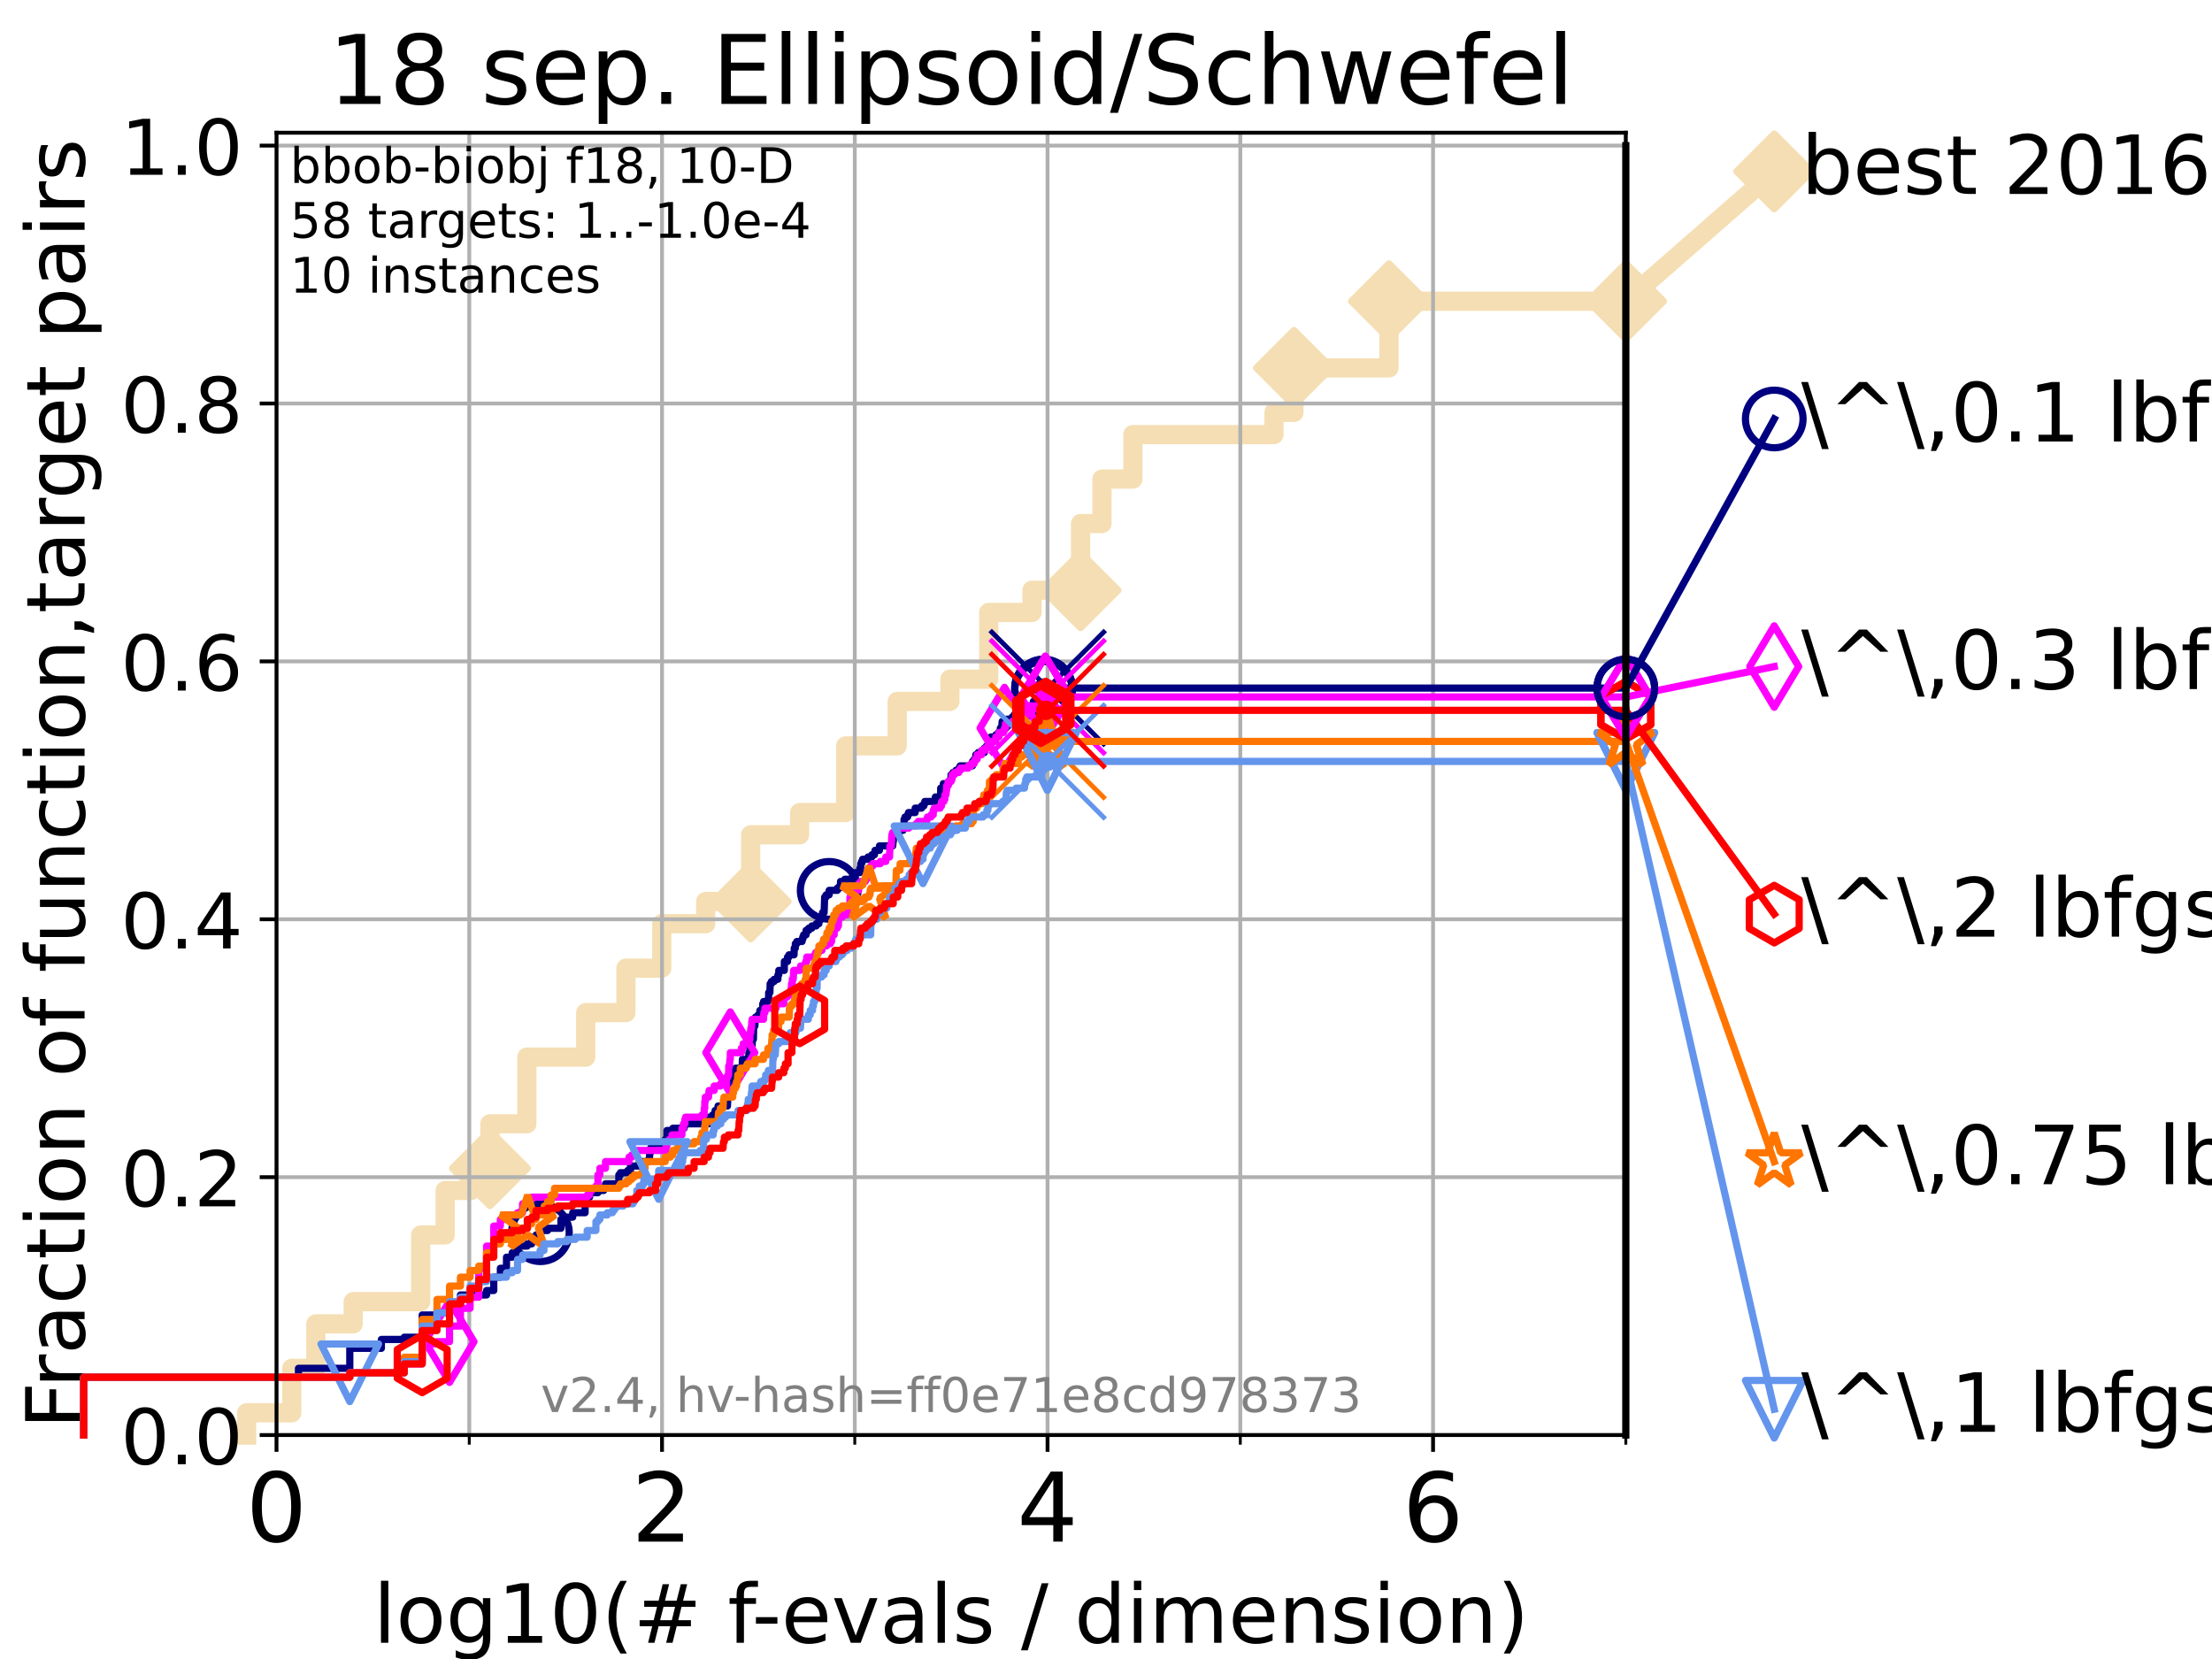 <?xml version="1.0" encoding="utf-8" standalone="no"?>
<!DOCTYPE svg PUBLIC "-//W3C//DTD SVG 1.1//EN"
  "http://www.w3.org/Graphics/SVG/1.1/DTD/svg11.dtd">
<!-- Created with matplotlib (https://matplotlib.org/) -->
<svg height="345.6pt" version="1.1" viewBox="0 0 460.8 345.6" width="460.8pt" xmlns="http://www.w3.org/2000/svg" xmlns:xlink="http://www.w3.org/1999/xlink">
 <defs>
  <style type="text/css">*{stroke-linecap:butt;stroke-linejoin:round;}</style>
 </defs>
 <g id="figure_1">
  <g id="patch_1">
   <path d="M 0 345.6 
L 460.8 345.6 
L 460.8 0 
L 0 0 
z
" style="fill:#ffffff;"/>
  </g>
  <g id="axes_1">
   <g id="patch_2">
    <path d="M 57.6 298.944 
L 338.688 298.944 
L 338.688 27.648 
L 57.6 27.648 
z
" style="fill:#ffffff;"/>
   </g>
   <g id="line2d_1">
    <path d="M 51.38 298.944 
L 51.38 294.313 
L 60.78 294.313 
L 60.78 285.05 
L 65.797 285.05 
L 65.797 275.788 
L 73.579 275.788 
L 73.579 271.157 
L 87.644 271.157 
L 87.644 257.263 
L 92.738 257.263 
L 92.738 248.001 
L 98.101 248.001 
L 98.101 243.37 
L 102.06 243.37 
L 102.06 234.107 
L 109.756 234.107 
L 109.756 220.214 
L 122.018 220.214 
L 122.018 210.951 
L 130.398 210.951 
L 130.398 201.689 
L 137.858 201.689 
L 137.858 192.426 
L 147.01 192.426 
L 147.01 187.795 
L 156.376 187.795 
L 156.376 173.901 
L 166.575 173.901 
L 166.575 169.27 
L 176.169 169.27 
L 176.169 155.377 
L 186.907 155.377 
L 186.907 146.114 
L 197.882 146.114 
L 197.882 141.483 
L 205.967 141.483 
L 205.967 127.589 
L 214.987 127.589 
L 214.987 122.958 
L 225.099 122.958 
L 225.099 109.065 
L 229.562 109.065 
L 229.562 99.802 
L 235.998 99.802 
L 235.998 90.54 
L 265.401 90.54 
L 265.401 85.909 
L 269.553 85.909 
L 269.553 76.646 
L 289.349 76.646 
L 289.349 62.753 
L 338.688 62.753 
" style="fill:none;stroke:#f5deb3;stroke-linecap:square;stroke-width:4;"/>
   </g>
   <g id="line2d_2">
    <defs>
     <path d="M 0 7.778 
L 7.778 0 
L 0 -7.778 
L -7.778 0 
z
" id="m45e7cf7f1e" style="stroke:#f5deb3;stroke-linejoin:miter;stroke-width:1.5;"/>
    </defs>
    <g>
     <use style="fill:#f5deb3;stroke:#f5deb3;stroke-linejoin:miter;stroke-width:1.5;" x="102.06" xlink:href="#m45e7cf7f1e" y="243.37"/>
     <use style="fill:#f5deb3;stroke:#f5deb3;stroke-linejoin:miter;stroke-width:1.5;" x="156.376" xlink:href="#m45e7cf7f1e" y="187.795"/>
     <use style="fill:#f5deb3;stroke:#f5deb3;stroke-linejoin:miter;stroke-width:1.5;" x="225.099" xlink:href="#m45e7cf7f1e" y="122.958"/>
     <use style="fill:#f5deb3;stroke:#f5deb3;stroke-linejoin:miter;stroke-width:1.5;" x="269.553" xlink:href="#m45e7cf7f1e" y="76.646"/>
     <use style="fill:#f5deb3;stroke:#f5deb3;stroke-linejoin:miter;stroke-width:1.5;" x="289.349" xlink:href="#m45e7cf7f1e" y="62.753"/>
     <use style="fill:#f5deb3;stroke:#f5deb3;stroke-linejoin:miter;stroke-width:1.5;" x="338.688" xlink:href="#m45e7cf7f1e" y="62.753"/>
    </g>
   </g>
   <g id="line2d_3">
    <path style="fill:none;stroke:#f5deb3;stroke-linecap:square;stroke-width:4;"/>
    <g/>
   </g>
   <g id="line2d_4">
    <path d="M 338.688 62.753 
L 369.608 35.706 
" style="fill:none;stroke:#f5deb3;stroke-linecap:square;stroke-width:4;"/>
    <g>
     <use style="fill:#f5deb3;stroke:#f5deb3;stroke-linejoin:miter;stroke-width:1.5;" x="338.688" xlink:href="#m45e7cf7f1e" y="62.753"/>
     <use style="fill:#f5deb3;stroke:#f5deb3;stroke-linejoin:miter;stroke-width:1.5;" x="369.608" xlink:href="#m45e7cf7f1e" y="35.706"/>
    </g>
   </g>
   <g id="matplotlib.axis_1">
    <g id="xtick_1">
     <g id="line2d_5">
      <path clip-path="url(#pabf1de3324)" d="M 57.6 298.944 
L 57.6 27.648 
" style="fill:none;stroke:#b0b0b0;stroke-linecap:square;stroke-width:0.8;"/>
     </g>
     <g id="line2d_6">
      <defs>
       <path d="M 0 0 
L 0 3.5 
" id="m8b82bdb190" style="stroke:#000000;stroke-width:0.8;"/>
      </defs>
      <g>
       <use style="stroke:#000000;stroke-width:0.8;" x="57.6" xlink:href="#m8b82bdb190" y="298.944"/>
      </g>
     </g>
     <g id="text_1">
      <!-- 0 -->
      <g transform="translate(51.237 321.141)scale(0.2 -0.2)">
       <defs>
        <path d="M 31.781 66.406 
Q 24.172 66.406 20.328 58.906 
Q 16.5 51.422 16.5 36.375 
Q 16.5 21.391 20.328 13.891 
Q 24.172 6.391 31.781 6.391 
Q 39.453 6.391 43.281 13.891 
Q 47.125 21.391 47.125 36.375 
Q 47.125 51.422 43.281 58.906 
Q 39.453 66.406 31.781 66.406 
z
M 31.781 74.219 
Q 44.047 74.219 50.516 64.516 
Q 56.984 54.828 56.984 36.375 
Q 56.984 17.969 50.516 8.266 
Q 44.047 -1.422 31.781 -1.422 
Q 19.531 -1.422 13.062 8.266 
Q 6.594 17.969 6.594 36.375 
Q 6.594 54.828 13.062 64.516 
Q 19.531 74.219 31.781 74.219 
z
" id="DejaVuSans-48"/>
       </defs>
       <use xlink:href="#DejaVuSans-48"/>
      </g>
     </g>
    </g>
    <g id="xtick_2">
     <g id="line2d_7">
      <path clip-path="url(#pabf1de3324)" d="M 137.911 298.944 
L 137.911 27.648 
" style="fill:none;stroke:#b0b0b0;stroke-linecap:square;stroke-width:0.8;"/>
     </g>
     <g id="line2d_8">
      <g>
       <use style="stroke:#000000;stroke-width:0.8;" x="137.911" xlink:href="#m8b82bdb190" y="298.944"/>
      </g>
     </g>
     <g id="text_2">
      <!-- 2 -->
      <g transform="translate(131.548 321.141)scale(0.2 -0.2)">
       <defs>
        <path d="M 19.188 8.297 
L 53.609 8.297 
L 53.609 0 
L 7.328 0 
L 7.328 8.297 
Q 12.938 14.109 22.625 23.891 
Q 32.328 33.688 34.812 36.531 
Q 39.547 41.844 41.422 45.531 
Q 43.312 49.219 43.312 52.781 
Q 43.312 58.594 39.234 62.25 
Q 35.156 65.922 28.609 65.922 
Q 23.969 65.922 18.812 64.312 
Q 13.672 62.703 7.812 59.422 
L 7.812 69.391 
Q 13.766 71.781 18.938 73 
Q 24.125 74.219 28.422 74.219 
Q 39.75 74.219 46.484 68.547 
Q 53.219 62.891 53.219 53.422 
Q 53.219 48.922 51.531 44.891 
Q 49.859 40.875 45.406 35.406 
Q 44.188 33.984 37.641 27.219 
Q 31.109 20.453 19.188 8.297 
z
" id="DejaVuSans-50"/>
       </defs>
       <use xlink:href="#DejaVuSans-50"/>
      </g>
     </g>
    </g>
    <g id="xtick_3">
     <g id="line2d_9">
      <path clip-path="url(#pabf1de3324)" d="M 218.222 298.944 
L 218.222 27.648 
" style="fill:none;stroke:#b0b0b0;stroke-linecap:square;stroke-width:0.8;"/>
     </g>
     <g id="line2d_10">
      <g>
       <use style="stroke:#000000;stroke-width:0.8;" x="218.222" xlink:href="#m8b82bdb190" y="298.944"/>
      </g>
     </g>
     <g id="text_3">
      <!-- 4 -->
      <g transform="translate(211.859 321.141)scale(0.2 -0.2)">
       <defs>
        <path d="M 37.797 64.312 
L 12.891 25.391 
L 37.797 25.391 
z
M 35.203 72.906 
L 47.609 72.906 
L 47.609 25.391 
L 58.016 25.391 
L 58.016 17.188 
L 47.609 17.188 
L 47.609 0 
L 37.797 0 
L 37.797 17.188 
L 4.891 17.188 
L 4.891 26.703 
z
" id="DejaVuSans-52"/>
       </defs>
       <use xlink:href="#DejaVuSans-52"/>
      </g>
     </g>
    </g>
    <g id="xtick_4">
     <g id="line2d_11">
      <path clip-path="url(#pabf1de3324)" d="M 298.533 298.944 
L 298.533 27.648 
" style="fill:none;stroke:#b0b0b0;stroke-linecap:square;stroke-width:0.8;"/>
     </g>
     <g id="line2d_12">
      <g>
       <use style="stroke:#000000;stroke-width:0.8;" x="298.533" xlink:href="#m8b82bdb190" y="298.944"/>
      </g>
     </g>
     <g id="text_4">
      <!-- 6 -->
      <g transform="translate(292.17 321.141)scale(0.2 -0.2)">
       <defs>
        <path d="M 33.016 40.375 
Q 26.375 40.375 22.484 35.828 
Q 18.609 31.297 18.609 23.391 
Q 18.609 15.531 22.484 10.953 
Q 26.375 6.391 33.016 6.391 
Q 39.656 6.391 43.531 10.953 
Q 47.406 15.531 47.406 23.391 
Q 47.406 31.297 43.531 35.828 
Q 39.656 40.375 33.016 40.375 
z
M 52.594 71.297 
L 52.594 62.312 
Q 48.875 64.062 45.094 64.984 
Q 41.312 65.922 37.594 65.922 
Q 27.828 65.922 22.672 59.328 
Q 17.531 52.734 16.797 39.406 
Q 19.672 43.656 24.016 45.922 
Q 28.375 48.188 33.594 48.188 
Q 44.578 48.188 50.953 41.516 
Q 57.328 34.859 57.328 23.391 
Q 57.328 12.156 50.688 5.359 
Q 44.047 -1.422 33.016 -1.422 
Q 20.359 -1.422 13.672 8.266 
Q 6.984 17.969 6.984 36.375 
Q 6.984 53.656 15.188 63.938 
Q 23.391 74.219 37.203 74.219 
Q 40.922 74.219 44.703 73.484 
Q 48.484 72.75 52.594 71.297 
z
" id="DejaVuSans-54"/>
       </defs>
       <use xlink:href="#DejaVuSans-54"/>
      </g>
     </g>
    </g>
    <g id="xtick_5">
     <g id="line2d_13">
      <path clip-path="url(#pabf1de3324)" d="M 97.755 298.944 
L 97.755 27.648 
" style="fill:none;stroke:#b0b0b0;stroke-linecap:square;stroke-width:0.8;"/>
     </g>
     <g id="line2d_14">
      <defs>
       <path d="M 0 0 
L 0 2 
" id="m6d2b10e7e8" style="stroke:#000000;stroke-width:0.6;"/>
      </defs>
      <g>
       <use style="stroke:#000000;stroke-width:0.6;" x="97.755" xlink:href="#m6d2b10e7e8" y="298.944"/>
      </g>
     </g>
    </g>
    <g id="xtick_6">
     <g id="line2d_15">
      <path clip-path="url(#pabf1de3324)" d="M 178.066 298.944 
L 178.066 27.648 
" style="fill:none;stroke:#b0b0b0;stroke-linecap:square;stroke-width:0.8;"/>
     </g>
     <g id="line2d_16">
      <g>
       <use style="stroke:#000000;stroke-width:0.6;" x="178.066" xlink:href="#m6d2b10e7e8" y="298.944"/>
      </g>
     </g>
    </g>
    <g id="xtick_7">
     <g id="line2d_17">
      <path clip-path="url(#pabf1de3324)" d="M 258.377 298.944 
L 258.377 27.648 
" style="fill:none;stroke:#b0b0b0;stroke-linecap:square;stroke-width:0.8;"/>
     </g>
     <g id="line2d_18">
      <g>
       <use style="stroke:#000000;stroke-width:0.6;" x="258.377" xlink:href="#m6d2b10e7e8" y="298.944"/>
      </g>
     </g>
    </g>
    <g id="xtick_8">
     <g id="line2d_19">
      <path clip-path="url(#pabf1de3324)" d="M 338.688 298.944 
L 338.688 27.648 
" style="fill:none;stroke:#b0b0b0;stroke-linecap:square;stroke-width:0.8;"/>
     </g>
     <g id="line2d_20">
      <g>
       <use style="stroke:#000000;stroke-width:0.6;" x="338.688" xlink:href="#m6d2b10e7e8" y="298.944"/>
      </g>
     </g>
    </g>
    <g id="text_5">
     <!-- log10(# f-evals / dimension) -->
     <g transform="translate(77.764 342.218)scale(0.17 -0.17)">
      <defs>
       <path d="M 9.422 75.984 
L 18.406 75.984 
L 18.406 0 
L 9.422 0 
z
" id="DejaVuSans-108"/>
       <path d="M 30.609 48.391 
Q 23.391 48.391 19.188 42.75 
Q 14.984 37.109 14.984 27.297 
Q 14.984 17.484 19.156 11.844 
Q 23.344 6.203 30.609 6.203 
Q 37.797 6.203 41.984 11.859 
Q 46.188 17.531 46.188 27.297 
Q 46.188 37.016 41.984 42.703 
Q 37.797 48.391 30.609 48.391 
z
M 30.609 56 
Q 42.328 56 49.016 48.375 
Q 55.719 40.766 55.719 27.297 
Q 55.719 13.875 49.016 6.219 
Q 42.328 -1.422 30.609 -1.422 
Q 18.844 -1.422 12.172 6.219 
Q 5.516 13.875 5.516 27.297 
Q 5.516 40.766 12.172 48.375 
Q 18.844 56 30.609 56 
z
" id="DejaVuSans-111"/>
       <path d="M 45.406 27.984 
Q 45.406 37.75 41.375 43.109 
Q 37.359 48.484 30.078 48.484 
Q 22.859 48.484 18.828 43.109 
Q 14.797 37.75 14.797 27.984 
Q 14.797 18.266 18.828 12.891 
Q 22.859 7.516 30.078 7.516 
Q 37.359 7.516 41.375 12.891 
Q 45.406 18.266 45.406 27.984 
z
M 54.391 6.781 
Q 54.391 -7.172 48.188 -13.984 
Q 42 -20.797 29.203 -20.797 
Q 24.469 -20.797 20.266 -20.094 
Q 16.062 -19.391 12.109 -17.922 
L 12.109 -9.188 
Q 16.062 -11.328 19.922 -12.344 
Q 23.781 -13.375 27.781 -13.375 
Q 36.625 -13.375 41.016 -8.766 
Q 45.406 -4.156 45.406 5.172 
L 45.406 9.625 
Q 42.625 4.781 38.281 2.391 
Q 33.938 0 27.875 0 
Q 17.828 0 11.672 7.656 
Q 5.516 15.328 5.516 27.984 
Q 5.516 40.672 11.672 48.328 
Q 17.828 56 27.875 56 
Q 33.938 56 38.281 53.609 
Q 42.625 51.219 45.406 46.391 
L 45.406 54.688 
L 54.391 54.688 
z
" id="DejaVuSans-103"/>
       <path d="M 12.406 8.297 
L 28.516 8.297 
L 28.516 63.922 
L 10.984 60.406 
L 10.984 69.391 
L 28.422 72.906 
L 38.281 72.906 
L 38.281 8.297 
L 54.391 8.297 
L 54.391 0 
L 12.406 0 
z
" id="DejaVuSans-49"/>
       <path d="M 31 75.875 
Q 24.469 64.656 21.281 53.656 
Q 18.109 42.672 18.109 31.391 
Q 18.109 20.125 21.312 9.062 
Q 24.516 -2 31 -13.188 
L 23.188 -13.188 
Q 15.875 -1.703 12.234 9.375 
Q 8.594 20.453 8.594 31.391 
Q 8.594 42.281 12.203 53.312 
Q 15.828 64.359 23.188 75.875 
z
" id="DejaVuSans-40"/>
       <path d="M 51.125 44 
L 36.922 44 
L 32.812 27.688 
L 47.125 27.688 
z
M 43.797 71.781 
L 38.719 51.516 
L 52.984 51.516 
L 58.109 71.781 
L 65.922 71.781 
L 60.891 51.516 
L 76.125 51.516 
L 76.125 44 
L 58.984 44 
L 54.984 27.688 
L 70.516 27.688 
L 70.516 20.219 
L 53.078 20.219 
L 48 0 
L 40.188 0 
L 45.219 20.219 
L 30.906 20.219 
L 25.875 0 
L 18.016 0 
L 23.094 20.219 
L 7.719 20.219 
L 7.719 27.688 
L 24.906 27.688 
L 29 44 
L 13.281 44 
L 13.281 51.516 
L 30.906 51.516 
L 35.891 71.781 
z
" id="DejaVuSans-35"/>
       <path id="DejaVuSans-32"/>
       <path d="M 37.109 75.984 
L 37.109 68.5 
L 28.516 68.5 
Q 23.688 68.5 21.797 66.547 
Q 19.922 64.594 19.922 59.516 
L 19.922 54.688 
L 34.719 54.688 
L 34.719 47.703 
L 19.922 47.703 
L 19.922 0 
L 10.891 0 
L 10.891 47.703 
L 2.297 47.703 
L 2.297 54.688 
L 10.891 54.688 
L 10.891 58.5 
Q 10.891 67.625 15.141 71.797 
Q 19.391 75.984 28.609 75.984 
z
" id="DejaVuSans-102"/>
       <path d="M 4.891 31.391 
L 31.203 31.391 
L 31.203 23.391 
L 4.891 23.391 
z
" id="DejaVuSans-45"/>
       <path d="M 56.203 29.594 
L 56.203 25.203 
L 14.891 25.203 
Q 15.484 15.922 20.484 11.062 
Q 25.484 6.203 34.422 6.203 
Q 39.594 6.203 44.453 7.469 
Q 49.312 8.734 54.109 11.281 
L 54.109 2.781 
Q 49.266 0.734 44.188 -0.344 
Q 39.109 -1.422 33.891 -1.422 
Q 20.797 -1.422 13.156 6.188 
Q 5.516 13.812 5.516 26.812 
Q 5.516 40.234 12.766 48.109 
Q 20.016 56 32.328 56 
Q 43.359 56 49.781 48.891 
Q 56.203 41.797 56.203 29.594 
z
M 47.219 32.234 
Q 47.125 39.594 43.094 43.984 
Q 39.062 48.391 32.422 48.391 
Q 24.906 48.391 20.391 44.141 
Q 15.875 39.891 15.188 32.172 
z
" id="DejaVuSans-101"/>
       <path d="M 2.984 54.688 
L 12.5 54.688 
L 29.594 8.797 
L 46.688 54.688 
L 56.203 54.688 
L 35.688 0 
L 23.484 0 
z
" id="DejaVuSans-118"/>
       <path d="M 34.281 27.484 
Q 23.391 27.484 19.188 25 
Q 14.984 22.516 14.984 16.5 
Q 14.984 11.719 18.141 8.906 
Q 21.297 6.109 26.703 6.109 
Q 34.188 6.109 38.703 11.406 
Q 43.219 16.703 43.219 25.484 
L 43.219 27.484 
z
M 52.203 31.203 
L 52.203 0 
L 43.219 0 
L 43.219 8.297 
Q 40.141 3.328 35.547 0.953 
Q 30.953 -1.422 24.312 -1.422 
Q 15.922 -1.422 10.953 3.297 
Q 6 8.016 6 15.922 
Q 6 25.141 12.172 29.828 
Q 18.359 34.516 30.609 34.516 
L 43.219 34.516 
L 43.219 35.406 
Q 43.219 41.609 39.141 45 
Q 35.062 48.391 27.688 48.391 
Q 23 48.391 18.547 47.266 
Q 14.109 46.141 10.016 43.891 
L 10.016 52.203 
Q 14.938 54.109 19.578 55.047 
Q 24.219 56 28.609 56 
Q 40.484 56 46.344 49.844 
Q 52.203 43.703 52.203 31.203 
z
" id="DejaVuSans-97"/>
       <path d="M 44.281 53.078 
L 44.281 44.578 
Q 40.484 46.531 36.375 47.5 
Q 32.281 48.484 27.875 48.484 
Q 21.188 48.484 17.844 46.438 
Q 14.5 44.391 14.5 40.281 
Q 14.5 37.156 16.891 35.375 
Q 19.281 33.594 26.516 31.984 
L 29.594 31.297 
Q 39.156 29.25 43.188 25.516 
Q 47.219 21.781 47.219 15.094 
Q 47.219 7.469 41.188 3.016 
Q 35.156 -1.422 24.609 -1.422 
Q 20.219 -1.422 15.453 -0.562 
Q 10.688 0.297 5.422 2 
L 5.422 11.281 
Q 10.406 8.688 15.234 7.391 
Q 20.062 6.109 24.812 6.109 
Q 31.156 6.109 34.562 8.281 
Q 37.984 10.453 37.984 14.406 
Q 37.984 18.062 35.516 20.016 
Q 33.062 21.969 24.703 23.781 
L 21.578 24.516 
Q 13.234 26.266 9.516 29.906 
Q 5.812 33.547 5.812 39.891 
Q 5.812 47.609 11.281 51.797 
Q 16.75 56 26.812 56 
Q 31.781 56 36.172 55.266 
Q 40.578 54.547 44.281 53.078 
z
" id="DejaVuSans-115"/>
       <path d="M 25.391 72.906 
L 33.688 72.906 
L 8.297 -9.281 
L 0 -9.281 
z
" id="DejaVuSans-47"/>
       <path d="M 45.406 46.391 
L 45.406 75.984 
L 54.391 75.984 
L 54.391 0 
L 45.406 0 
L 45.406 8.203 
Q 42.578 3.328 38.25 0.953 
Q 33.938 -1.422 27.875 -1.422 
Q 17.969 -1.422 11.734 6.484 
Q 5.516 14.406 5.516 27.297 
Q 5.516 40.188 11.734 48.094 
Q 17.969 56 27.875 56 
Q 33.938 56 38.25 53.625 
Q 42.578 51.266 45.406 46.391 
z
M 14.797 27.297 
Q 14.797 17.391 18.875 11.75 
Q 22.953 6.109 30.078 6.109 
Q 37.203 6.109 41.297 11.75 
Q 45.406 17.391 45.406 27.297 
Q 45.406 37.203 41.297 42.844 
Q 37.203 48.484 30.078 48.484 
Q 22.953 48.484 18.875 42.844 
Q 14.797 37.203 14.797 27.297 
z
" id="DejaVuSans-100"/>
       <path d="M 9.422 54.688 
L 18.406 54.688 
L 18.406 0 
L 9.422 0 
z
M 9.422 75.984 
L 18.406 75.984 
L 18.406 64.594 
L 9.422 64.594 
z
" id="DejaVuSans-105"/>
       <path d="M 52 44.188 
Q 55.375 50.25 60.062 53.125 
Q 64.75 56 71.094 56 
Q 79.641 56 84.281 50.016 
Q 88.922 44.047 88.922 33.016 
L 88.922 0 
L 79.891 0 
L 79.891 32.719 
Q 79.891 40.578 77.094 44.375 
Q 74.312 48.188 68.609 48.188 
Q 61.625 48.188 57.562 43.547 
Q 53.516 38.922 53.516 30.906 
L 53.516 0 
L 44.484 0 
L 44.484 32.719 
Q 44.484 40.625 41.703 44.406 
Q 38.922 48.188 33.109 48.188 
Q 26.219 48.188 22.156 43.531 
Q 18.109 38.875 18.109 30.906 
L 18.109 0 
L 9.078 0 
L 9.078 54.688 
L 18.109 54.688 
L 18.109 46.188 
Q 21.188 51.219 25.484 53.609 
Q 29.781 56 35.688 56 
Q 41.656 56 45.828 52.969 
Q 50 49.953 52 44.188 
z
" id="DejaVuSans-109"/>
       <path d="M 54.891 33.016 
L 54.891 0 
L 45.906 0 
L 45.906 32.719 
Q 45.906 40.484 42.875 44.328 
Q 39.844 48.188 33.797 48.188 
Q 26.516 48.188 22.312 43.547 
Q 18.109 38.922 18.109 30.906 
L 18.109 0 
L 9.078 0 
L 9.078 54.688 
L 18.109 54.688 
L 18.109 46.188 
Q 21.344 51.125 25.703 53.562 
Q 30.078 56 35.797 56 
Q 45.219 56 50.047 50.172 
Q 54.891 44.344 54.891 33.016 
z
" id="DejaVuSans-110"/>
       <path d="M 8.016 75.875 
L 15.828 75.875 
Q 23.141 64.359 26.781 53.312 
Q 30.422 42.281 30.422 31.391 
Q 30.422 20.453 26.781 9.375 
Q 23.141 -1.703 15.828 -13.188 
L 8.016 -13.188 
Q 14.5 -2 17.703 9.062 
Q 20.906 20.125 20.906 31.391 
Q 20.906 42.672 17.703 53.656 
Q 14.5 64.656 8.016 75.875 
z
" id="DejaVuSans-41"/>
      </defs>
      <use xlink:href="#DejaVuSans-108"/>
      <use x="27.783" xlink:href="#DejaVuSans-111"/>
      <use x="88.965" xlink:href="#DejaVuSans-103"/>
      <use x="152.441" xlink:href="#DejaVuSans-49"/>
      <use x="216.064" xlink:href="#DejaVuSans-48"/>
      <use x="279.688" xlink:href="#DejaVuSans-40"/>
      <use x="318.701" xlink:href="#DejaVuSans-35"/>
      <use x="402.49" xlink:href="#DejaVuSans-32"/>
      <use x="434.277" xlink:href="#DejaVuSans-102"/>
      <use x="463.982" xlink:href="#DejaVuSans-45"/>
      <use x="500.066" xlink:href="#DejaVuSans-101"/>
      <use x="561.59" xlink:href="#DejaVuSans-118"/>
      <use x="620.77" xlink:href="#DejaVuSans-97"/>
      <use x="682.049" xlink:href="#DejaVuSans-108"/>
      <use x="709.832" xlink:href="#DejaVuSans-115"/>
      <use x="761.932" xlink:href="#DejaVuSans-32"/>
      <use x="793.719" xlink:href="#DejaVuSans-47"/>
      <use x="827.41" xlink:href="#DejaVuSans-32"/>
      <use x="859.197" xlink:href="#DejaVuSans-100"/>
      <use x="922.674" xlink:href="#DejaVuSans-105"/>
      <use x="950.457" xlink:href="#DejaVuSans-109"/>
      <use x="1047.869" xlink:href="#DejaVuSans-101"/>
      <use x="1109.393" xlink:href="#DejaVuSans-110"/>
      <use x="1172.771" xlink:href="#DejaVuSans-115"/>
      <use x="1224.871" xlink:href="#DejaVuSans-105"/>
      <use x="1252.654" xlink:href="#DejaVuSans-111"/>
      <use x="1313.836" xlink:href="#DejaVuSans-110"/>
      <use x="1377.215" xlink:href="#DejaVuSans-41"/>
     </g>
    </g>
   </g>
   <g id="matplotlib.axis_2">
    <g id="ytick_1">
     <g id="line2d_21">
      <path clip-path="url(#pabf1de3324)" d="M 57.6 298.944 
L 338.688 298.944 
" style="fill:none;stroke:#b0b0b0;stroke-linecap:square;stroke-width:0.8;"/>
     </g>
     <g id="line2d_22">
      <defs>
       <path d="M 0 0 
L -3.5 0 
" id="m7689f640f3" style="stroke:#000000;stroke-width:0.8;"/>
      </defs>
      <g>
       <use style="stroke:#000000;stroke-width:0.8;" x="57.6" xlink:href="#m7689f640f3" y="298.944"/>
      </g>
     </g>
     <g id="text_6">
      <!-- 0.0 -->
      <g transform="translate(25.155 305.023)scale(0.16 -0.16)">
       <defs>
        <path d="M 10.688 12.406 
L 21 12.406 
L 21 0 
L 10.688 0 
z
" id="DejaVuSans-46"/>
       </defs>
       <use xlink:href="#DejaVuSans-48"/>
       <use x="63.623" xlink:href="#DejaVuSans-46"/>
       <use x="95.41" xlink:href="#DejaVuSans-48"/>
      </g>
     </g>
    </g>
    <g id="ytick_2">
     <g id="line2d_23">
      <path clip-path="url(#pabf1de3324)" d="M 57.6 245.222 
L 338.688 245.222 
" style="fill:none;stroke:#b0b0b0;stroke-linecap:square;stroke-width:0.8;"/>
     </g>
     <g id="line2d_24">
      <g>
       <use style="stroke:#000000;stroke-width:0.8;" x="57.6" xlink:href="#m7689f640f3" y="245.222"/>
      </g>
     </g>
     <g id="text_7">
      <!-- 0.2 -->
      <g transform="translate(25.155 251.301)scale(0.16 -0.16)">
       <use xlink:href="#DejaVuSans-48"/>
       <use x="63.623" xlink:href="#DejaVuSans-46"/>
       <use x="95.41" xlink:href="#DejaVuSans-50"/>
      </g>
     </g>
    </g>
    <g id="ytick_3">
     <g id="line2d_25">
      <path clip-path="url(#pabf1de3324)" d="M 57.6 191.5 
L 338.688 191.5 
" style="fill:none;stroke:#b0b0b0;stroke-linecap:square;stroke-width:0.8;"/>
     </g>
     <g id="line2d_26">
      <g>
       <use style="stroke:#000000;stroke-width:0.8;" x="57.6" xlink:href="#m7689f640f3" y="191.5"/>
      </g>
     </g>
     <g id="text_8">
      <!-- 0.4 -->
      <g transform="translate(25.155 197.579)scale(0.16 -0.16)">
       <use xlink:href="#DejaVuSans-48"/>
       <use x="63.623" xlink:href="#DejaVuSans-46"/>
       <use x="95.41" xlink:href="#DejaVuSans-52"/>
      </g>
     </g>
    </g>
    <g id="ytick_4">
     <g id="line2d_27">
      <path clip-path="url(#pabf1de3324)" d="M 57.6 137.778 
L 338.688 137.778 
" style="fill:none;stroke:#b0b0b0;stroke-linecap:square;stroke-width:0.8;"/>
     </g>
     <g id="line2d_28">
      <g>
       <use style="stroke:#000000;stroke-width:0.8;" x="57.6" xlink:href="#m7689f640f3" y="137.778"/>
      </g>
     </g>
     <g id="text_9">
      <!-- 0.6 -->
      <g transform="translate(25.155 143.857)scale(0.16 -0.16)">
       <use xlink:href="#DejaVuSans-48"/>
       <use x="63.623" xlink:href="#DejaVuSans-46"/>
       <use x="95.41" xlink:href="#DejaVuSans-54"/>
      </g>
     </g>
    </g>
    <g id="ytick_5">
     <g id="line2d_29">
      <path clip-path="url(#pabf1de3324)" d="M 57.6 84.056 
L 338.688 84.056 
" style="fill:none;stroke:#b0b0b0;stroke-linecap:square;stroke-width:0.8;"/>
     </g>
     <g id="line2d_30">
      <g>
       <use style="stroke:#000000;stroke-width:0.8;" x="57.6" xlink:href="#m7689f640f3" y="84.056"/>
      </g>
     </g>
     <g id="text_10">
      <!-- 0.8 -->
      <g transform="translate(25.155 90.135)scale(0.16 -0.16)">
       <defs>
        <path d="M 31.781 34.625 
Q 24.75 34.625 20.719 30.859 
Q 16.703 27.094 16.703 20.516 
Q 16.703 13.922 20.719 10.156 
Q 24.75 6.391 31.781 6.391 
Q 38.812 6.391 42.859 10.172 
Q 46.922 13.969 46.922 20.516 
Q 46.922 27.094 42.891 30.859 
Q 38.875 34.625 31.781 34.625 
z
M 21.922 38.812 
Q 15.578 40.375 12.031 44.719 
Q 8.5 49.078 8.5 55.328 
Q 8.5 64.062 14.719 69.141 
Q 20.953 74.219 31.781 74.219 
Q 42.672 74.219 48.875 69.141 
Q 55.078 64.062 55.078 55.328 
Q 55.078 49.078 51.531 44.719 
Q 48 40.375 41.703 38.812 
Q 48.828 37.156 52.797 32.312 
Q 56.781 27.484 56.781 20.516 
Q 56.781 9.906 50.312 4.234 
Q 43.844 -1.422 31.781 -1.422 
Q 19.734 -1.422 13.25 4.234 
Q 6.781 9.906 6.781 20.516 
Q 6.781 27.484 10.781 32.312 
Q 14.797 37.156 21.922 38.812 
z
M 18.312 54.391 
Q 18.312 48.734 21.844 45.562 
Q 25.391 42.391 31.781 42.391 
Q 38.141 42.391 41.719 45.562 
Q 45.312 48.734 45.312 54.391 
Q 45.312 60.062 41.719 63.234 
Q 38.141 66.406 31.781 66.406 
Q 25.391 66.406 21.844 63.234 
Q 18.312 60.062 18.312 54.391 
z
" id="DejaVuSans-56"/>
       </defs>
       <use xlink:href="#DejaVuSans-48"/>
       <use x="63.623" xlink:href="#DejaVuSans-46"/>
       <use x="95.41" xlink:href="#DejaVuSans-56"/>
      </g>
     </g>
    </g>
    <g id="ytick_6">
     <g id="line2d_31">
      <path clip-path="url(#pabf1de3324)" d="M 57.6 30.334 
L 338.688 30.334 
" style="fill:none;stroke:#b0b0b0;stroke-linecap:square;stroke-width:0.8;"/>
     </g>
     <g id="line2d_32">
      <g>
       <use style="stroke:#000000;stroke-width:0.8;" x="57.6" xlink:href="#m7689f640f3" y="30.334"/>
      </g>
     </g>
     <g id="text_11">
      <!-- 1.0 -->
      <g transform="translate(25.155 36.413)scale(0.16 -0.16)">
       <use xlink:href="#DejaVuSans-49"/>
       <use x="63.623" xlink:href="#DejaVuSans-46"/>
       <use x="95.41" xlink:href="#DejaVuSans-48"/>
      </g>
     </g>
    </g>
    <g id="text_12">
     <!-- Fraction of function,target pairs -->
     <g transform="translate(17.62 297.681)rotate(-90)scale(0.17 -0.17)">
      <defs>
       <path d="M 9.812 72.906 
L 51.703 72.906 
L 51.703 64.594 
L 19.672 64.594 
L 19.672 43.109 
L 48.578 43.109 
L 48.578 34.812 
L 19.672 34.812 
L 19.672 0 
L 9.812 0 
z
" id="DejaVuSans-70"/>
       <path d="M 41.109 46.297 
Q 39.594 47.172 37.812 47.578 
Q 36.031 48 33.891 48 
Q 26.266 48 22.188 43.047 
Q 18.109 38.094 18.109 28.812 
L 18.109 0 
L 9.078 0 
L 9.078 54.688 
L 18.109 54.688 
L 18.109 46.188 
Q 20.953 51.172 25.484 53.578 
Q 30.031 56 36.531 56 
Q 37.453 56 38.578 55.875 
Q 39.703 55.766 41.062 55.516 
z
" id="DejaVuSans-114"/>
       <path d="M 48.781 52.594 
L 48.781 44.188 
Q 44.969 46.297 41.141 47.344 
Q 37.312 48.391 33.406 48.391 
Q 24.656 48.391 19.812 42.844 
Q 14.984 37.312 14.984 27.297 
Q 14.984 17.281 19.812 11.734 
Q 24.656 6.203 33.406 6.203 
Q 37.312 6.203 41.141 7.25 
Q 44.969 8.297 48.781 10.406 
L 48.781 2.094 
Q 45.016 0.344 40.984 -0.531 
Q 36.969 -1.422 32.422 -1.422 
Q 20.062 -1.422 12.781 6.344 
Q 5.516 14.109 5.516 27.297 
Q 5.516 40.672 12.859 48.328 
Q 20.219 56 33.016 56 
Q 37.156 56 41.109 55.141 
Q 45.062 54.297 48.781 52.594 
z
" id="DejaVuSans-99"/>
       <path d="M 18.312 70.219 
L 18.312 54.688 
L 36.812 54.688 
L 36.812 47.703 
L 18.312 47.703 
L 18.312 18.016 
Q 18.312 11.328 20.141 9.422 
Q 21.969 7.516 27.594 7.516 
L 36.812 7.516 
L 36.812 0 
L 27.594 0 
Q 17.188 0 13.234 3.875 
Q 9.281 7.766 9.281 18.016 
L 9.281 47.703 
L 2.688 47.703 
L 2.688 54.688 
L 9.281 54.688 
L 9.281 70.219 
z
" id="DejaVuSans-116"/>
       <path d="M 8.5 21.578 
L 8.5 54.688 
L 17.484 54.688 
L 17.484 21.922 
Q 17.484 14.156 20.5 10.266 
Q 23.531 6.391 29.594 6.391 
Q 36.859 6.391 41.078 11.031 
Q 45.312 15.672 45.312 23.688 
L 45.312 54.688 
L 54.297 54.688 
L 54.297 0 
L 45.312 0 
L 45.312 8.406 
Q 42.047 3.422 37.719 1 
Q 33.406 -1.422 27.688 -1.422 
Q 18.266 -1.422 13.375 4.438 
Q 8.5 10.297 8.5 21.578 
z
M 31.109 56 
z
" id="DejaVuSans-117"/>
       <path d="M 11.719 12.406 
L 22.016 12.406 
L 22.016 4 
L 14.016 -11.625 
L 7.719 -11.625 
L 11.719 4 
z
" id="DejaVuSans-44"/>
       <path d="M 18.109 8.203 
L 18.109 -20.797 
L 9.078 -20.797 
L 9.078 54.688 
L 18.109 54.688 
L 18.109 46.391 
Q 20.953 51.266 25.266 53.625 
Q 29.594 56 35.594 56 
Q 45.562 56 51.781 48.094 
Q 58.016 40.188 58.016 27.297 
Q 58.016 14.406 51.781 6.484 
Q 45.562 -1.422 35.594 -1.422 
Q 29.594 -1.422 25.266 0.953 
Q 20.953 3.328 18.109 8.203 
z
M 48.688 27.297 
Q 48.688 37.203 44.609 42.844 
Q 40.531 48.484 33.406 48.484 
Q 26.266 48.484 22.188 42.844 
Q 18.109 37.203 18.109 27.297 
Q 18.109 17.391 22.188 11.75 
Q 26.266 6.109 33.406 6.109 
Q 40.531 6.109 44.609 11.75 
Q 48.688 17.391 48.688 27.297 
z
" id="DejaVuSans-112"/>
      </defs>
      <use xlink:href="#DejaVuSans-70"/>
      <use x="50.27" xlink:href="#DejaVuSans-114"/>
      <use x="91.383" xlink:href="#DejaVuSans-97"/>
      <use x="152.662" xlink:href="#DejaVuSans-99"/>
      <use x="207.643" xlink:href="#DejaVuSans-116"/>
      <use x="246.852" xlink:href="#DejaVuSans-105"/>
      <use x="274.635" xlink:href="#DejaVuSans-111"/>
      <use x="335.816" xlink:href="#DejaVuSans-110"/>
      <use x="399.195" xlink:href="#DejaVuSans-32"/>
      <use x="430.982" xlink:href="#DejaVuSans-111"/>
      <use x="492.164" xlink:href="#DejaVuSans-102"/>
      <use x="527.369" xlink:href="#DejaVuSans-32"/>
      <use x="559.156" xlink:href="#DejaVuSans-102"/>
      <use x="594.361" xlink:href="#DejaVuSans-117"/>
      <use x="657.74" xlink:href="#DejaVuSans-110"/>
      <use x="721.119" xlink:href="#DejaVuSans-99"/>
      <use x="776.1" xlink:href="#DejaVuSans-116"/>
      <use x="815.309" xlink:href="#DejaVuSans-105"/>
      <use x="843.092" xlink:href="#DejaVuSans-111"/>
      <use x="904.273" xlink:href="#DejaVuSans-110"/>
      <use x="967.652" xlink:href="#DejaVuSans-44"/>
      <use x="999.439" xlink:href="#DejaVuSans-116"/>
      <use x="1038.648" xlink:href="#DejaVuSans-97"/>
      <use x="1099.928" xlink:href="#DejaVuSans-114"/>
      <use x="1139.291" xlink:href="#DejaVuSans-103"/>
      <use x="1202.768" xlink:href="#DejaVuSans-101"/>
      <use x="1264.291" xlink:href="#DejaVuSans-116"/>
      <use x="1303.5" xlink:href="#DejaVuSans-32"/>
      <use x="1335.287" xlink:href="#DejaVuSans-112"/>
      <use x="1398.764" xlink:href="#DejaVuSans-97"/>
      <use x="1460.043" xlink:href="#DejaVuSans-105"/>
      <use x="1487.826" xlink:href="#DejaVuSans-114"/>
      <use x="1528.939" xlink:href="#DejaVuSans-115"/>
     </g>
    </g>
   </g>
   <g id="line2d_33">
    <defs>
     <path d="M 0 1.5 
C 0.398 1.5 0.779 1.342 1.061 1.061 
C 1.342 0.779 1.5 0.398 1.5 0 
C 1.5 -0.398 1.342 -0.779 1.061 -1.061 
C 0.779 -1.342 0.398 -1.5 0 -1.5 
C -0.398 -1.5 -0.779 -1.342 -1.061 -1.061 
C -1.342 -0.779 -1.5 -0.398 -1.5 0 
C -1.5 0.398 -1.342 0.779 -1.061 1.061 
C -0.779 1.342 -0.398 1.5 0 1.5 
z
" id="m4e01dfb04a" style="stroke:#f5deb3;"/>
    </defs>
    <g>
     <use style="fill:#f5deb3;stroke:#f5deb3;" x="289.349" xlink:href="#m4e01dfb04a" y="62.753"/>
     <use style="fill:#f5deb3;stroke:#f5deb3;" x="289.349" xlink:href="#m4e01dfb04a" y="62.753"/>
    </g>
   </g>
   <g id="line2d_34">
    <defs>
     <path d="M 0 1.5 
C 0.398 1.5 0.779 1.342 1.061 1.061 
C 1.342 0.779 1.5 0.398 1.5 0 
C 1.5 -0.398 1.342 -0.779 1.061 -1.061 
C 0.779 -1.342 0.398 -1.5 0 -1.5 
C -0.398 -1.5 -0.779 -1.342 -1.061 -1.061 
C -1.342 -0.779 -1.5 -0.398 -1.5 0 
C -1.5 0.398 -1.342 0.779 -1.061 1.061 
C -0.779 1.342 -0.398 1.5 0 1.5 
z
" id="m1aa4ea9cc9" style="stroke:#000080;"/>
    </defs>
    <g>
     <use style="fill:#000080;stroke:#000080;" x="217.393" xlink:href="#m1aa4ea9cc9" y="143.336"/>
     <use style="fill:#000080;stroke:#000080;" x="217.393" xlink:href="#m1aa4ea9cc9" y="143.336"/>
    </g>
   </g>
   <g id="line2d_35">
    <path d="M 17.445 298.944 
L 17.445 286.903 
L 62.175 286.903 
L 62.175 285.05 
L 72.868 285.05 
L 72.868 280.882 
L 79.447 280.882 
L 79.447 279.03 
L 84.213 279.03 
L 84.213 278.567 
L 87.952 278.567 
L 87.952 273.935 
L 91.03 273.935 
L 91.03 273.472 
L 93.645 273.472 
L 93.645 272.083 
L 95.918 272.083 
L 95.918 269.767 
L 101.366 269.767 
L 101.366 268.841 
L 102.859 268.841 
L 102.859 266.062 
L 104.235 266.062 
L 104.235 264.21 
L 105.51 264.21 
L 105.51 261.894 
L 106.699 261.894 
L 106.699 260.968 
L 107.811 260.968 
L 107.811 259.579 
L 109.843 259.579 
L 109.843 259.116 
L 110.777 259.116 
L 110.777 257.726 
L 111.663 257.726 
L 111.663 257.263 
L 112.507 257.263 
L 112.581 256.337 
L 114.08 256.337 
L 114.08 255.874 
L 116.856 255.874 
L 116.856 254.021 
L 117.486 254.021 
L 117.486 253.558 
L 119.301 253.558 
L 119.301 252.632 
L 121.888 252.632 
L 121.888 249.39 
L 122.824 249.39 
L 122.824 248.464 
L 124.557 248.464 
L 124.557 248.001 
L 125.753 248.001 
L 125.753 247.538 
L 126.134 247.538 
L 126.134 246.611 
L 128.915 246.611 
L 128.915 244.759 
L 129.233 244.759 
L 129.233 244.296 
L 130.77 244.296 
L 130.77 243.833 
L 131.338 243.833 
L 131.338 242.906 
L 133.194 242.906 
L 133.194 241.98 
L 135.097 241.98 
L 135.097 241.517 
L 135.321 241.517 
L 135.321 240.128 
L 135.522 240.128 
L 135.522 239.201 
L 135.761 239.201 
L 135.761 238.275 
L 138.578 238.275 
L 138.578 237.349 
L 138.943 237.349 
L 138.943 235.496 
L 140.165 235.496 
L 140.165 235.033 
L 142.526 235.033 
L 142.526 234.57 
L 142.66 234.57 
L 142.66 234.107 
L 147.71 234.107 
L 147.71 232.718 
L 148.45 232.718 
L 148.45 232.255 
L 148.975 232.255 
L 148.975 231.328 
L 149.584 231.328 
L 149.584 230.402 
L 151.542 230.402 
L 151.629 228.55 
L 152.13 228.55 
L 152.215 227.16 
L 152.383 227.16 
L 152.466 225.771 
L 152.647 225.771 
L 152.647 224.382 
L 152.893 224.382 
L 152.893 223.455 
L 153.215 223.455 
L 153.215 222.529 
L 154.588 222.529 
L 154.661 220.677 
L 155.941 220.677 
L 156.009 219.287 
L 156.212 219.287 
L 156.212 218.361 
L 156.551 218.361 
L 156.551 217.898 
L 156.676 217.898 
L 156.747 216.509 
L 156.947 216.509 
L 157.006 213.73 
L 157.261 213.73 
L 157.318 212.34 
L 157.381 212.34 
L 157.381 211.877 
L 157.937 211.877 
L 157.937 211.414 
L 158.239 211.414 
L 158.304 210.488 
L 158.895 210.488 
L 158.895 209.099 
L 159.067 209.099 
L 159.067 208.635 
L 159.956 208.635 
L 159.956 208.172 
L 160.118 208.172 
L 160.123 206.783 
L 160.385 206.783 
L 160.437 204.931 
L 160.699 204.931 
L 160.699 204.467 
L 161.266 204.467 
L 161.266 204.004 
L 162.048 204.004 
L 162.052 203.078 
L 162.234 203.078 
L 162.234 202.152 
L 163.389 202.152 
L 163.393 200.299 
L 164.052 200.299 
L 164.052 199.373 
L 164.345 199.373 
L 164.345 198.91 
L 165.415 198.91 
L 165.451 197.521 
L 165.679 197.521 
L 165.679 196.594 
L 165.989 196.594 
L 165.989 196.131 
L 167.083 196.131 
L 167.083 195.668 
L 167.227 195.668 
L 167.227 195.205 
L 167.404 195.205 
L 167.404 194.742 
L 167.92 194.742 
L 167.92 193.816 
L 168.467 193.816 
L 168.467 193.353 
L 169.117 193.353 
L 169.117 192.889 
L 170.028 192.889 
L 170.028 192.426 
L 170.591 192.426 
L 170.623 191.5 
L 171.124 191.5 
L 171.124 191.037 
L 171.343 191.037 
L 171.343 190.111 
L 171.681 190.111 
L 171.791 186.869 
L 172.098 186.869 
L 172.098 186.406 
L 172.73 186.406 
L 172.73 185.479 
L 174.422 185.479 
L 174.422 185.016 
L 174.905 185.016 
L 174.905 184.553 
L 175.096 184.553 
L 175.096 183.627 
L 175.983 183.627 
L 175.983 183.164 
L 177.528 183.164 
L 177.528 182.701 
L 178.155 182.701 
L 178.2 181.775 
L 179.146 181.775 
L 179.146 180.848 
L 179.306 180.848 
L 179.306 179.922 
L 179.483 179.922 
L 179.483 179.459 
L 179.695 179.459 
L 179.695 178.996 
L 180.812 178.996 
L 180.812 178.533 
L 181.614 178.533 
L 181.614 178.07 
L 182.169 178.07 
L 182.169 177.606 
L 182.28 177.606 
L 182.28 177.143 
L 183.201 177.143 
L 183.201 176.217 
L 185.967 176.217 
L 186.059 175.291 
L 186.092 175.291 
L 186.192 173.901 
L 186.683 173.901 
L 186.683 173.438 
L 187.361 173.438 
L 187.361 172.975 
L 188.13 172.975 
L 188.223 172.049 
L 188.322 172.049 
L 188.331 170.66 
L 188.534 170.66 
L 188.534 170.196 
L 189.065 170.196 
L 189.065 169.733 
L 189.248 169.733 
L 189.248 169.27 
L 190.649 169.27 
L 190.649 168.344 
L 191.992 168.344 
L 191.992 167.881 
L 192.468 167.881 
L 192.468 167.418 
L 192.66 167.418 
L 192.66 166.955 
L 194.744 166.955 
L 194.845 166.028 
L 195.939 166.028 
L 195.962 164.176 
L 196.514 164.176 
L 196.514 163.25 
L 197.654 163.25 
L 197.654 162.787 
L 197.974 162.787 
L 197.974 162.323 
L 198.114 162.323 
L 198.12 161.397 
L 198.516 161.397 
L 198.516 160.934 
L 199.132 160.934 
L 199.132 160.471 
L 199.749 160.471 
L 199.749 160.008 
L 200.004 160.008 
L 200.004 159.545 
L 202.593 159.545 
L 202.593 158.618 
L 202.947 158.618 
L 202.947 158.155 
L 203.272 158.155 
L 203.272 157.229 
L 203.776 157.229 
L 203.776 156.766 
L 205.069 156.766 
L 205.069 155.84 
L 205.509 155.84 
L 205.509 155.377 
L 205.928 155.377 
L 205.928 154.45 
L 206.416 154.45 
L 206.416 153.524 
L 207.46 153.524 
L 207.46 153.061 
L 207.975 153.061 
L 207.975 152.598 
L 208.387 152.598 
L 208.393 151.672 
L 208.671 151.672 
L 208.768 150.282 
L 209.69 150.282 
L 209.69 149.819 
L 210.855 149.819 
L 210.855 149.356 
L 211.28 149.356 
L 211.28 148.893 
L 213.786 148.893 
L 213.786 148.43 
L 214.437 148.43 
L 214.437 147.967 
L 214.985 147.967 
L 214.985 147.504 
L 215.13 147.504 
L 215.13 146.577 
L 215.277 146.577 
L 215.277 146.114 
L 215.644 146.114 
L 215.644 145.651 
L 216.273 145.651 
L 216.273 145.188 
L 216.818 145.188 
L 216.818 144.725 
L 216.993 144.725 
L 216.993 144.262 
L 217.249 144.262 
L 217.249 143.799 
L 217.393 143.799 
L 217.393 143.336 
L 338.688 143.336 
L 338.688 143.336 
" style="fill:none;stroke:#000080;stroke-linecap:square;stroke-width:1.5;"/>
   </g>
   <g id="line2d_36">
    <defs>
     <path d="M 0 6 
C 1.591 6 3.117 5.368 4.243 4.243 
C 5.368 3.117 6 1.591 6 0 
C 6 -1.591 5.368 -3.117 4.243 -4.243 
C 3.117 -5.368 1.591 -6 0 -6 
C -1.591 -6 -3.117 -5.368 -4.243 -4.243 
C -5.368 -3.117 -6 -1.591 -6 0 
C -6 1.591 -5.368 3.117 -4.243 4.243 
C -3.117 5.368 -1.591 6 0 6 
z
" id="me88ca07ecd" style="stroke:#000080;stroke-width:1.5;"/>
    </defs>
    <g>
     <use style="fill-opacity:0;stroke:#000080;stroke-width:1.5;" x="112.581" xlink:href="#me88ca07ecd" y="256.8"/>
     <use style="fill-opacity:0;stroke:#000080;stroke-width:1.5;" x="172.73" xlink:href="#me88ca07ecd" y="185.479"/>
     <use style="fill-opacity:0;stroke:#000080;stroke-width:1.5;" x="217.393" xlink:href="#me88ca07ecd" y="143.799"/>
     <use style="fill-opacity:0;stroke:#000080;stroke-width:1.5;" x="217.393" xlink:href="#me88ca07ecd" y="143.336"/>
     <use style="fill-opacity:0;stroke:#000080;stroke-width:1.5;" x="217.393" xlink:href="#me88ca07ecd" y="143.336"/>
     <use style="fill-opacity:0;stroke:#000080;stroke-width:1.5;" x="338.688" xlink:href="#me88ca07ecd" y="143.336"/>
    </g>
   </g>
   <g id="line2d_37">
    <path style="fill:none;stroke:#000080;stroke-linecap:square;stroke-width:1.5;"/>
    <g/>
   </g>
   <g id="line2d_38">
    <path clip-path="url(#pabf1de3324)" d="M 218.26 143.336 
" style="fill:none;stroke:#000080;stroke-linecap:square;stroke-width:1.5;"/>
    <defs>
     <path d="M -12 12 
L 12 -12 
M -12 -12 
L 12 12 
" id="m422fabfc4c" style="stroke:#000080;"/>
    </defs>
    <g clip-path="url(#pabf1de3324)">
     <use style="fill:#000080;stroke:#000080;" x="218.26" xlink:href="#m422fabfc4c" y="143.336"/>
    </g>
   </g>
   <g id="line2d_39">
    <defs>
     <path d="M 0 1.5 
C 0.398 1.5 0.779 1.342 1.061 1.061 
C 1.342 0.779 1.5 0.398 1.5 0 
C 1.5 -0.398 1.342 -0.779 1.061 -1.061 
C 0.779 -1.342 0.398 -1.5 0 -1.5 
C -0.398 -1.5 -0.779 -1.342 -1.061 -1.061 
C -1.342 -0.779 -1.5 -0.398 -1.5 0 
C -1.5 0.398 -1.342 0.779 -1.061 1.061 
C -0.779 1.342 -0.398 1.5 0 1.5 
z
" id="mb476bb16e2" style="stroke:#ff00ff;"/>
    </defs>
    <g>
     <use style="fill:#ff00ff;stroke:#ff00ff;" x="217.751" xlink:href="#mb476bb16e2" y="145.188"/>
     <use style="fill:#ff00ff;stroke:#ff00ff;" x="217.751" xlink:href="#mb476bb16e2" y="145.188"/>
    </g>
   </g>
   <g id="line2d_40">
    <path d="M 17.445 298.944 
L 17.445 286.903 
L 72.868 286.903 
L 72.868 285.977 
L 84.213 285.977 
L 84.213 284.124 
L 87.952 284.124 
L 87.952 279.956 
L 91.03 279.956 
L 91.03 279.493 
L 93.645 279.493 
L 93.645 276.251 
L 95.918 276.251 
L 95.918 272.546 
L 97.929 272.546 
L 97.929 270.231 
L 99.732 270.231 
L 99.732 264.21 
L 101.366 264.21 
L 101.366 259.579 
L 102.859 259.579 
L 102.859 255.411 
L 104.235 255.411 
L 104.235 254.021 
L 105.51 254.021 
L 105.51 253.095 
L 107.811 253.095 
L 107.811 252.632 
L 108.857 252.632 
L 108.857 250.779 
L 109.843 250.779 
L 109.843 249.853 
L 110.777 249.853 
L 110.777 249.39 
L 122.362 249.39 
L 122.362 248.927 
L 122.824 248.927 
L 122.824 248.001 
L 123.274 248.001 
L 123.274 247.538 
L 124.14 247.538 
L 124.14 247.075 
L 124.557 247.075 
L 124.557 244.759 
L 124.965 244.759 
L 124.965 243.37 
L 126.134 243.37 
L 126.134 241.98 
L 131.031 241.98 
L 131.031 241.054 
L 131.591 241.054 
L 131.591 240.591 
L 132.399 240.591 
L 132.399 239.665 
L 138.745 239.665 
L 138.745 238.738 
L 138.927 238.738 
L 138.927 237.812 
L 139.462 237.812 
L 139.462 237.349 
L 139.98 237.349 
L 139.98 236.423 
L 142.065 236.423 
L 142.065 235.033 
L 142.379 235.033 
L 142.379 234.107 
L 142.673 234.107 
L 142.673 233.181 
L 142.818 233.181 
L 142.818 232.718 
L 146.227 232.718 
L 146.227 232.255 
L 146.697 232.255 
L 146.697 230.865 
L 146.812 230.865 
L 146.812 229.476 
L 146.927 229.476 
L 146.927 228.55 
L 147.6 228.55 
L 147.71 227.16 
L 148.771 227.16 
L 148.771 226.234 
L 150.068 226.234 
L 150.068 225.771 
L 151.341 225.771 
L 151.357 224.382 
L 151.621 224.382 
L 151.621 223.918 
L 151.795 223.918 
L 151.803 222.066 
L 151.967 222.066 
L 152.053 220.677 
L 152.138 220.677 
L 152.138 219.287 
L 154.446 219.287 
L 154.446 218.361 
L 154.814 218.361 
L 154.814 217.435 
L 156.016 217.435 
L 156.016 216.509 
L 156.212 216.509 
L 156.212 215.119 
L 156.412 215.119 
L 156.412 214.193 
L 156.545 214.193 
L 156.61 212.804 
L 156.676 212.804 
L 156.676 212.34 
L 159.062 212.34 
L 159.119 210.951 
L 159.35 210.951 
L 159.35 210.025 
L 161.659 210.025 
L 161.659 209.099 
L 163.283 209.099 
L 163.352 207.709 
L 163.985 207.709 
L 163.985 207.246 
L 164.761 207.246 
L 164.802 205.857 
L 164.884 205.857 
L 164.884 204.931 
L 165.047 204.931 
L 165.047 204.004 
L 165.248 204.004 
L 165.332 202.152 
L 166.639 202.152 
L 166.639 201.689 
L 166.783 201.689 
L 166.783 201.226 
L 167.707 201.226 
L 167.707 200.762 
L 167.852 200.762 
L 167.852 200.299 
L 168.057 200.299 
L 168.057 199.373 
L 169.693 199.373 
L 169.693 198.91 
L 169.898 198.91 
L 169.898 198.447 
L 170.535 198.447 
L 170.535 197.984 
L 171.233 197.984 
L 171.233 197.057 
L 172.201 197.057 
L 172.201 196.594 
L 172.986 196.594 
L 172.986 196.131 
L 173.241 196.131 
L 173.338 194.742 
L 173.78 194.742 
L 173.78 193.816 
L 173.902 193.816 
L 173.902 193.353 
L 174.415 193.353 
L 174.415 192.889 
L 174.65 192.889 
L 174.72 191.037 
L 175.499 191.037 
L 175.499 190.574 
L 176.485 190.574 
L 176.559 189.648 
L 177.009 189.648 
L 177.067 186.869 
L 177.278 186.869 
L 177.278 185.943 
L 177.607 185.943 
L 177.607 185.479 
L 178.871 185.479 
L 178.907 184.09 
L 179.306 184.09 
L 179.306 183.627 
L 180.275 183.627 
L 180.275 183.164 
L 180.526 183.164 
L 180.564 182.238 
L 180.644 182.238 
L 180.644 181.311 
L 181.081 181.311 
L 181.081 180.848 
L 181.365 180.848 
L 181.365 180.385 
L 181.842 180.385 
L 181.842 179.922 
L 183.39 179.922 
L 183.39 179.459 
L 184.53 179.459 
L 184.53 178.533 
L 185.302 178.533 
L 185.402 176.217 
L 185.682 176.217 
L 185.756 174.365 
L 185.793 174.365 
L 185.793 173.901 
L 185.929 173.901 
L 185.929 173.438 
L 186.622 173.438 
L 186.622 172.512 
L 189.33 172.512 
L 189.33 172.049 
L 190.854 172.049 
L 190.854 171.586 
L 191.296 171.586 
L 191.296 171.123 
L 193.03 171.123 
L 193.03 170.66 
L 193.203 170.66 
L 193.203 170.196 
L 193.957 170.196 
L 193.957 169.733 
L 194.408 169.733 
L 194.408 168.807 
L 194.605 168.807 
L 194.605 168.344 
L 195.838 168.344 
L 195.838 167.881 
L 196.134 167.881 
L 196.189 166.955 
L 196.63 166.955 
L 196.63 166.492 
L 196.84 166.492 
L 196.84 165.565 
L 197.067 165.565 
L 197.157 164.639 
L 197.196 164.639 
L 197.196 163.713 
L 197.508 163.713 
L 197.508 162.787 
L 198.144 162.787 
L 198.144 162.323 
L 198.338 162.323 
L 198.338 161.397 
L 198.814 161.397 
L 198.814 160.934 
L 199.72 160.934 
L 199.72 160.471 
L 200.082 160.471 
L 200.082 160.008 
L 201.708 160.008 
L 201.708 159.545 
L 202.309 159.545 
L 202.309 159.082 
L 202.921 159.082 
L 202.921 158.618 
L 203.133 158.618 
L 203.133 158.155 
L 203.569 158.155 
L 203.569 157.229 
L 204.485 157.229 
L 204.485 156.303 
L 205.258 156.303 
L 205.258 155.84 
L 205.755 155.84 
L 205.755 155.377 
L 205.873 155.377 
L 205.873 154.914 
L 206.489 154.914 
L 206.489 154.45 
L 207.438 154.45 
L 207.438 153.524 
L 208.081 153.524 
L 208.081 152.598 
L 209.056 152.598 
L 209.056 152.135 
L 209.26 152.135 
L 209.26 151.672 
L 209.476 151.672 
L 209.476 150.745 
L 210.894 150.745 
L 210.894 150.282 
L 211.855 150.282 
L 211.855 149.819 
L 212.154 149.819 
L 212.228 148.893 
L 212.293 148.893 
L 212.293 148.43 
L 214.109 148.43 
L 214.174 147.04 
L 217.524 147.04 
L 217.617 145.651 
L 217.751 145.651 
L 217.751 145.188 
L 338.688 145.188 
L 338.688 145.188 
" style="fill:none;stroke:#ff00ff;stroke-linecap:square;stroke-width:1.5;"/>
   </g>
   <g id="line2d_41">
    <defs>
     <path d="M 0 8.485 
L 5.091 0 
L 0 -8.485 
L -5.091 0 
z
" id="me3b5d66451" style="stroke:#ff00ff;stroke-linejoin:miter;stroke-width:1.5;"/>
    </defs>
    <g>
     <use style="fill-opacity:0;stroke:#ff00ff;stroke-linejoin:miter;stroke-width:1.5;" x="93.645" xlink:href="#me3b5d66451" y="279.493"/>
     <use style="fill-opacity:0;stroke:#ff00ff;stroke-linejoin:miter;stroke-width:1.5;" x="152.138" xlink:href="#me3b5d66451" y="219.287"/>
     <use style="fill-opacity:0;stroke:#ff00ff;stroke-linejoin:miter;stroke-width:1.5;" x="209.26" xlink:href="#me3b5d66451" y="151.672"/>
     <use style="fill-opacity:0;stroke:#ff00ff;stroke-linejoin:miter;stroke-width:1.5;" x="217.751" xlink:href="#me3b5d66451" y="145.188"/>
     <use style="fill-opacity:0;stroke:#ff00ff;stroke-linejoin:miter;stroke-width:1.5;" x="217.751" xlink:href="#me3b5d66451" y="145.188"/>
     <use style="fill-opacity:0;stroke:#ff00ff;stroke-linejoin:miter;stroke-width:1.5;" x="338.688" xlink:href="#me3b5d66451" y="145.188"/>
    </g>
   </g>
   <g id="line2d_42">
    <path style="fill:none;stroke:#ff00ff;stroke-linecap:square;stroke-width:1.5;"/>
    <g/>
   </g>
   <g id="line2d_43">
    <path clip-path="url(#pabf1de3324)" d="M 218.256 145.188 
" style="fill:none;stroke:#ff00ff;stroke-linecap:square;stroke-width:1.5;"/>
    <defs>
     <path d="M -12 12 
L 12 -12 
M -12 -12 
L 12 12 
" id="meb486aef6e" style="stroke:#ff00ff;"/>
    </defs>
    <g clip-path="url(#pabf1de3324)">
     <use style="fill:#ff00ff;stroke:#ff00ff;" x="218.256" xlink:href="#meb486aef6e" y="145.188"/>
    </g>
   </g>
   <g id="line2d_44">
    <defs>
     <path d="M 0 1.5 
C 0.398 1.5 0.779 1.342 1.061 1.061 
C 1.342 0.779 1.5 0.398 1.5 0 
C 1.5 -0.398 1.342 -0.779 1.061 -1.061 
C 0.779 -1.342 0.398 -1.5 0 -1.5 
C -0.398 -1.5 -0.779 -1.342 -1.061 -1.061 
C -1.342 -0.779 -1.5 -0.398 -1.5 0 
C -1.5 0.398 -1.342 0.779 -1.061 1.061 
C -0.779 1.342 -0.398 1.5 0 1.5 
z
" id="mab6a2d3bc2" style="stroke:#ff7500;"/>
    </defs>
    <g>
     <use style="fill:#ff7500;stroke:#ff7500;" x="218.041" xlink:href="#mab6a2d3bc2" y="154.45"/>
     <use style="fill:#ff7500;stroke:#ff7500;" x="218.041" xlink:href="#mab6a2d3bc2" y="154.45"/>
    </g>
   </g>
   <g id="line2d_45">
    <path d="M 17.445 298.944 
L 17.445 286.903 
L 72.868 286.903 
L 72.868 285.977 
L 84.213 285.977 
L 84.213 282.735 
L 87.952 282.735 
L 87.952 274.862 
L 91.03 274.862 
L 91.03 270.694 
L 93.645 270.694 
L 93.645 267.915 
L 95.918 267.915 
L 95.918 266.062 
L 97.929 266.062 
L 97.929 264.673 
L 99.732 264.673 
L 99.732 263.747 
L 101.366 263.747 
L 101.366 260.968 
L 102.859 260.968 
L 102.859 259.116 
L 104.235 259.116 
L 104.235 258.653 
L 104.355 258.653 
L 104.355 258.189 
L 106.699 258.189 
L 106.699 257.263 
L 107.811 257.263 
L 107.811 255.874 
L 109.93 255.874 
L 109.93 254.948 
L 110.777 254.948 
L 110.86 254.021 
L 111.663 254.021 
L 111.742 252.169 
L 113.311 252.169 
L 113.383 251.243 
L 114.08 251.243 
L 114.08 250.316 
L 114.817 250.316 
L 114.817 248.927 
L 115.523 248.927 
L 115.523 247.538 
L 128.915 247.538 
L 128.915 247.075 
L 129.233 247.075 
L 129.233 246.611 
L 130.452 246.611 
L 130.452 246.148 
L 131.031 246.148 
L 131.031 245.685 
L 131.591 245.685 
L 131.591 245.222 
L 132.133 245.222 
L 132.133 244.759 
L 133.667 244.759 
L 133.667 244.296 
L 133.932 244.296 
L 133.932 243.37 
L 134.386 243.37 
L 134.386 241.98 
L 138.578 241.98 
L 138.578 241.054 
L 139.636 241.054 
L 139.636 240.591 
L 140.165 240.591 
L 140.165 239.665 
L 140.988 239.665 
L 140.988 239.201 
L 141.927 239.201 
L 141.927 238.275 
L 144.582 238.275 
L 144.582 237.812 
L 145.987 237.812 
L 145.987 236.886 
L 146.227 236.886 
L 146.227 235.96 
L 146.802 235.96 
L 146.802 234.57 
L 146.917 234.57 
L 146.917 233.644 
L 149.566 233.644 
L 149.664 231.792 
L 150.06 231.792 
L 150.06 230.865 
L 150.624 230.865 
L 150.716 229.013 
L 150.808 229.013 
L 150.808 228.55 
L 152.647 228.55 
L 152.647 227.623 
L 152.819 227.623 
L 152.819 226.697 
L 153.222 226.697 
L 153.222 226.234 
L 153.438 226.234 
L 153.438 225.308 
L 153.602 225.308 
L 153.68 223.918 
L 154.215 223.918 
L 154.215 222.529 
L 155.451 222.529 
L 155.451 222.066 
L 155.666 222.066 
L 155.666 221.603 
L 157.312 221.603 
L 157.312 220.677 
L 159.051 220.677 
L 159.051 219.75 
L 159.892 219.75 
L 160.001 218.361 
L 160.699 218.361 
L 160.793 216.509 
L 160.845 216.509 
L 160.845 215.582 
L 161.156 215.582 
L 161.156 214.656 
L 161.515 214.656 
L 161.515 214.193 
L 162.187 214.193 
L 162.234 212.804 
L 162.704 212.804 
L 162.704 211.877 
L 164.414 211.877 
L 164.456 210.025 
L 164.581 210.025 
L 164.581 209.562 
L 164.97 209.562 
L 164.97 209.099 
L 165.533 209.099 
L 165.533 208.172 
L 165.651 208.172 
L 165.651 207.246 
L 166.21 207.246 
L 166.21 206.32 
L 166.899 206.32 
L 166.998 204.931 
L 167.735 204.931 
L 167.735 204.004 
L 167.911 204.004 
L 167.955 201.689 
L 169.495 201.689 
L 169.495 201.226 
L 169.62 201.226 
L 169.62 200.762 
L 169.744 200.762 
L 169.744 200.299 
L 170.144 200.299 
L 170.196 198.91 
L 170.316 198.91 
L 170.389 197.984 
L 170.591 197.984 
L 170.591 197.057 
L 171.222 197.057 
L 171.222 196.594 
L 171.555 196.594 
L 171.555 195.668 
L 172.057 195.668 
L 172.057 195.205 
L 172.191 195.205 
L 172.272 194.279 
L 172.721 194.279 
L 172.721 193.353 
L 173.137 193.353 
L 173.137 192.426 
L 173.264 192.426 
L 173.264 191.963 
L 173.495 191.963 
L 173.495 191.5 
L 173.668 191.5 
L 173.684 190.574 
L 174.081 190.574 
L 174.175 189.648 
L 174.699 189.648 
L 174.699 189.184 
L 175.489 189.184 
L 175.489 188.721 
L 177.166 188.721 
L 177.166 188.258 
L 177.512 188.258 
L 177.512 187.795 
L 179.738 187.795 
L 179.738 187.332 
L 180.195 187.332 
L 180.195 186.869 
L 181.016 186.869 
L 181.016 186.406 
L 181.231 186.406 
L 181.273 185.479 
L 181.416 185.479 
L 181.416 185.016 
L 184.213 185.016 
L 184.213 184.553 
L 186.619 184.553 
L 186.724 181.311 
L 187.473 181.311 
L 187.504 179.922 
L 189.434 179.922 
L 189.434 179.459 
L 189.618 179.459 
L 189.618 178.996 
L 190.72 178.996 
L 190.828 177.143 
L 190.904 177.143 
L 190.904 176.68 
L 192.087 176.68 
L 192.087 176.217 
L 193.086 176.217 
L 193.086 175.754 
L 193.762 175.754 
L 193.762 175.291 
L 195.168 175.291 
L 195.168 174.828 
L 195.325 174.828 
L 195.325 174.365 
L 196.059 174.365 
L 196.059 173.901 
L 197.083 173.901 
L 197.083 173.438 
L 197.773 173.438 
L 197.773 172.975 
L 198.885 172.975 
L 198.885 172.512 
L 199.12 172.512 
L 199.12 172.049 
L 200.497 172.049 
L 200.497 171.586 
L 202.396 171.586 
L 202.396 171.123 
L 202.735 171.123 
L 202.824 168.344 
L 203.476 168.344 
L 203.476 167.881 
L 203.736 167.881 
L 203.736 167.418 
L 204.642 167.418 
L 204.642 166.492 
L 204.946 166.492 
L 204.946 165.565 
L 205.628 165.565 
L 205.71 164.639 
L 206.096 164.639 
L 206.126 162.787 
L 206.627 162.787 
L 206.627 162.323 
L 206.938 162.323 
L 206.938 161.86 
L 207.504 161.86 
L 207.504 161.397 
L 208.935 161.397 
L 208.978 160.008 
L 209.281 160.008 
L 209.323 159.082 
L 212.082 159.082 
L 212.191 157.692 
L 212.857 157.692 
L 212.857 157.229 
L 214.146 157.229 
L 214.146 156.766 
L 214.982 156.766 
L 214.982 156.303 
L 216.616 156.303 
L 216.616 155.84 
L 217.64 155.84 
L 217.64 154.914 
L 218.041 154.914 
L 218.041 154.45 
L 338.688 154.45 
L 338.688 154.45 
" style="fill:none;stroke:#ff7500;stroke-linecap:square;stroke-width:1.5;"/>
   </g>
   <g id="line2d_46">
    <defs>
     <path d="M 0 -6 
L -1.347 -1.854 
L -5.706 -1.854 
L -2.18 0.708 
L -3.527 4.854 
L -0 2.292 
L 3.527 4.854 
L 2.18 0.708 
L 5.706 -1.854 
L 1.347 -1.854 
z
" id="m2a275dd1e7" style="stroke:#ff7500;stroke-linejoin:bevel;stroke-width:1.5;"/>
    </defs>
    <g>
     <use style="fill-opacity:0;stroke:#ff7500;stroke-linejoin:bevel;stroke-width:1.5;" x="109.93" xlink:href="#m2a275dd1e7" y="254.948"/>
     <use style="fill-opacity:0;stroke:#ff7500;stroke-linejoin:bevel;stroke-width:1.5;" x="181.016" xlink:href="#m2a275dd1e7" y="186.406"/>
     <use style="fill-opacity:0;stroke:#ff7500;stroke-linejoin:bevel;stroke-width:1.5;" x="218.041" xlink:href="#m2a275dd1e7" y="154.914"/>
     <use style="fill-opacity:0;stroke:#ff7500;stroke-linejoin:bevel;stroke-width:1.5;" x="218.041" xlink:href="#m2a275dd1e7" y="154.45"/>
     <use style="fill-opacity:0;stroke:#ff7500;stroke-linejoin:bevel;stroke-width:1.5;" x="218.041" xlink:href="#m2a275dd1e7" y="154.45"/>
     <use style="fill-opacity:0;stroke:#ff7500;stroke-linejoin:bevel;stroke-width:1.5;" x="338.688" xlink:href="#m2a275dd1e7" y="154.45"/>
    </g>
   </g>
   <g id="line2d_47">
    <path style="fill:none;stroke:#ff7500;stroke-linecap:square;stroke-width:1.5;"/>
    <g/>
   </g>
   <g id="line2d_48">
    <path clip-path="url(#pabf1de3324)" d="M 218.246 154.45 
" style="fill:none;stroke:#ff7500;stroke-linecap:square;stroke-width:1.5;"/>
    <defs>
     <path d="M -12 12 
L 12 -12 
M -12 -12 
L 12 12 
" id="m8c9d64354f" style="stroke:#ff7500;"/>
    </defs>
    <g clip-path="url(#pabf1de3324)">
     <use style="fill:#ff7500;stroke:#ff7500;" x="218.246" xlink:href="#m8c9d64354f" y="154.45"/>
    </g>
   </g>
   <g id="line2d_49">
    <defs>
     <path d="M 0 1.5 
C 0.398 1.5 0.779 1.342 1.061 1.061 
C 1.342 0.779 1.5 0.398 1.5 0 
C 1.5 -0.398 1.342 -0.779 1.061 -1.061 
C 0.779 -1.342 0.398 -1.5 0 -1.5 
C -0.398 -1.5 -0.779 -1.342 -1.061 -1.061 
C -1.342 -0.779 -1.5 -0.398 -1.5 0 
C -1.5 0.398 -1.342 0.779 -1.061 1.061 
C -0.779 1.342 -0.398 1.5 0 1.5 
z
" id="m23d45d8762" style="stroke:#6495ed;"/>
    </defs>
    <g>
     <use style="fill:#6495ed;stroke:#6495ed;" x="218.184" xlink:href="#m23d45d8762" y="158.618"/>
     <use style="fill:#6495ed;stroke:#6495ed;" x="218.184" xlink:href="#m23d45d8762" y="158.618"/>
    </g>
   </g>
   <g id="line2d_50">
    <path d="M 17.445 298.944 
L 17.445 286.903 
L 72.868 286.903 
L 72.868 285.977 
L 84.213 285.977 
L 84.213 283.661 
L 87.952 283.661 
L 87.952 276.251 
L 91.03 276.251 
L 91.03 273.472 
L 93.645 273.472 
L 93.645 271.157 
L 95.918 271.157 
L 95.918 270.231 
L 97.929 270.231 
L 97.929 267.915 
L 99.732 267.915 
L 99.732 266.989 
L 101.366 266.989 
L 101.366 266.062 
L 105.51 266.062 
L 105.51 265.136 
L 106.699 265.136 
L 106.699 264.673 
L 107.811 264.673 
L 107.811 262.357 
L 108.857 262.357 
L 108.857 261.431 
L 112.507 261.431 
L 112.507 260.505 
L 113.311 260.505 
L 113.311 259.116 
L 116.203 259.116 
L 116.203 258.653 
L 118.094 258.653 
L 118.094 258.189 
L 119.85 258.189 
L 119.85 257.726 
L 122.319 257.726 
L 122.319 256.337 
L 124.14 256.337 
L 124.14 254.484 
L 124.557 254.484 
L 124.557 254.021 
L 124.965 254.021 
L 124.965 253.095 
L 126.507 253.095 
L 126.507 252.632 
L 127.58 252.632 
L 127.58 252.169 
L 127.923 252.169 
L 127.923 251.706 
L 128.26 251.706 
L 128.26 251.243 
L 129.826 251.243 
L 129.826 250.779 
L 131.864 250.779 
L 131.864 250.316 
L 132.133 250.316 
L 132.133 249.853 
L 132.399 249.853 
L 132.399 249.39 
L 132.66 249.39 
L 132.66 248.001 
L 133.171 248.001 
L 133.171 247.075 
L 133.888 247.075 
L 133.888 246.611 
L 134.15 246.611 
L 134.15 245.685 
L 137.016 245.685 
L 137.016 245.222 
L 137.199 245.222 
L 137.217 243.833 
L 142.065 243.833 
L 142.065 241.98 
L 142.216 241.98 
L 142.216 241.054 
L 142.365 241.054 
L 142.365 240.128 
L 145.866 240.128 
L 145.866 239.665 
L 146.58 239.665 
L 146.58 237.349 
L 147.154 237.349 
L 147.154 236.423 
L 148.564 236.423 
L 148.564 235.496 
L 148.771 235.496 
L 148.771 234.57 
L 149.477 234.57 
L 149.477 234.107 
L 150.164 234.107 
L 150.164 233.181 
L 150.716 233.181 
L 150.716 232.718 
L 151.179 232.718 
L 151.179 232.255 
L 153.757 232.255 
L 153.757 231.328 
L 155.66 231.328 
L 155.729 229.939 
L 155.867 229.939 
L 155.867 229.013 
L 156.473 229.013 
L 156.539 227.623 
L 156.604 227.623 
L 156.676 226.234 
L 158.293 226.234 
L 158.293 225.771 
L 158.476 225.771 
L 158.476 225.308 
L 159.222 225.308 
L 159.222 224.845 
L 159.502 224.845 
L 159.502 223.918 
L 160.059 223.918 
L 160.059 222.992 
L 160.947 222.992 
L 160.998 220.677 
L 161.1 220.677 
L 161.1 219.75 
L 161.506 219.75 
L 161.601 217.898 
L 161.65 217.898 
L 161.65 217.435 
L 162.226 217.435 
L 162.226 216.972 
L 164.334 216.972 
L 164.334 216.045 
L 164.596 216.045 
L 164.596 215.119 
L 165.803 215.119 
L 165.803 214.193 
L 166.746 214.193 
L 166.856 212.34 
L 168.388 212.34 
L 168.388 211.414 
L 168.785 211.414 
L 168.785 210.488 
L 169.271 210.488 
L 169.271 209.562 
L 169.46 209.562 
L 169.46 208.635 
L 169.71 208.635 
L 169.71 208.172 
L 169.959 208.172 
L 170.039 205.857 
L 170.221 205.857 
L 170.251 203.541 
L 171.145 203.541 
L 171.145 203.078 
L 171.671 203.078 
L 171.671 202.152 
L 172.103 202.152 
L 172.103 201.226 
L 172.747 201.226 
L 172.747 200.299 
L 174.153 200.299 
L 174.153 199.836 
L 174.318 199.836 
L 174.318 199.373 
L 174.861 199.373 
L 174.861 198.91 
L 175.444 198.91 
L 175.444 198.447 
L 175.819 198.447 
L 175.819 197.984 
L 176.511 197.984 
L 176.511 197.521 
L 177.382 197.521 
L 177.382 197.057 
L 177.709 197.057 
L 177.709 196.594 
L 178.073 196.594 
L 178.073 196.131 
L 178.283 196.131 
L 178.283 195.668 
L 178.914 195.668 
L 178.914 195.205 
L 179.387 195.205 
L 179.387 194.742 
L 181.38 194.742 
L 181.428 192.426 
L 181.593 192.426 
L 181.593 191.963 
L 181.794 191.963 
L 181.794 191.5 
L 182.665 191.5 
L 182.753 190.111 
L 183.403 190.111 
L 183.403 189.648 
L 183.536 189.648 
L 183.536 189.184 
L 184.735 189.184 
L 184.735 188.258 
L 185.259 188.258 
L 185.259 187.332 
L 185.374 187.332 
L 185.374 186.869 
L 185.884 186.869 
L 185.884 186.406 
L 186.343 186.406 
L 186.438 185.016 
L 187.288 185.016 
L 187.288 184.09 
L 187.767 184.09 
L 187.767 183.627 
L 188.786 183.627 
L 188.786 183.164 
L 189.396 183.164 
L 189.396 182.238 
L 189.733 182.238 
L 189.733 181.775 
L 190.217 181.775 
L 190.217 181.311 
L 190.654 181.311 
L 190.654 180.385 
L 190.847 180.385 
L 190.847 179.459 
L 191.775 179.459 
L 191.775 178.996 
L 192.276 178.996 
L 192.276 178.07 
L 192.412 178.07 
L 192.412 177.606 
L 192.673 177.606 
L 192.673 177.143 
L 193.01 177.143 
L 193.01 176.68 
L 193.812 176.68 
L 193.812 176.217 
L 194.02 176.217 
L 194.02 175.754 
L 194.611 175.754 
L 194.611 175.291 
L 194.972 175.291 
L 194.972 174.828 
L 195.658 174.828 
L 195.658 174.365 
L 197.127 174.365 
L 197.127 173.901 
L 197.995 173.901 
L 197.995 173.438 
L 198.256 173.438 
L 198.256 172.975 
L 199.407 172.975 
L 199.407 172.512 
L 201.087 172.512 
L 201.087 172.049 
L 201.242 172.049 
L 201.321 171.123 
L 201.858 171.123 
L 201.858 170.196 
L 204.777 170.196 
L 204.777 169.733 
L 205.573 169.733 
L 205.573 168.807 
L 205.796 168.807 
L 205.796 167.881 
L 206.076 167.881 
L 206.076 167.418 
L 208.872 167.418 
L 208.872 166.955 
L 209.429 166.955 
L 209.429 166.492 
L 209.594 166.492 
L 209.634 165.102 
L 209.823 165.102 
L 209.823 164.639 
L 211.693 164.639 
L 211.693 164.176 
L 213.424 164.176 
L 213.49 163.25 
L 213.651 163.25 
L 213.681 162.323 
L 213.894 162.323 
L 213.894 161.86 
L 217.076 161.86 
L 217.09 160.471 
L 217.495 160.471 
L 217.495 159.545 
L 217.805 159.545 
L 217.805 159.082 
L 218.184 159.082 
L 218.184 158.618 
L 338.688 158.618 
L 338.688 158.618 
" style="fill:none;stroke:#6495ed;stroke-linecap:square;stroke-width:1.5;"/>
   </g>
   <g id="line2d_51">
    <defs>
     <path d="M -0 6 
L 6 -6 
L -6 -6 
z
" id="mc716b65d1e" style="stroke:#6495ed;stroke-linejoin:miter;stroke-width:1.5;"/>
    </defs>
    <g>
     <use style="fill-opacity:0;stroke:#6495ed;stroke-linejoin:miter;stroke-width:1.5;" x="72.868" xlink:href="#mc716b65d1e" y="285.977"/>
     <use style="fill-opacity:0;stroke:#6495ed;stroke-linejoin:miter;stroke-width:1.5;" x="137.217" xlink:href="#mc716b65d1e" y="243.833"/>
     <use style="fill-opacity:0;stroke:#6495ed;stroke-linejoin:miter;stroke-width:1.5;" x="192.276" xlink:href="#mc716b65d1e" y="178.07"/>
     <use style="fill-opacity:0;stroke:#6495ed;stroke-linejoin:miter;stroke-width:1.5;" x="218.184" xlink:href="#mc716b65d1e" y="158.618"/>
     <use style="fill-opacity:0;stroke:#6495ed;stroke-linejoin:miter;stroke-width:1.5;" x="218.184" xlink:href="#mc716b65d1e" y="158.618"/>
     <use style="fill-opacity:0;stroke:#6495ed;stroke-linejoin:miter;stroke-width:1.5;" x="338.688" xlink:href="#mc716b65d1e" y="158.618"/>
    </g>
   </g>
   <g id="line2d_52">
    <path style="fill:none;stroke:#6495ed;stroke-linecap:square;stroke-width:1.5;"/>
    <g/>
   </g>
   <g id="line2d_53">
    <path clip-path="url(#pabf1de3324)" d="M 218.255 158.618 
" style="fill:none;stroke:#6495ed;stroke-linecap:square;stroke-width:1.5;"/>
    <defs>
     <path d="M -12 12 
L 12 -12 
M -12 -12 
L 12 12 
" id="me4c823528c" style="stroke:#6495ed;"/>
    </defs>
    <g clip-path="url(#pabf1de3324)">
     <use style="fill:#6495ed;stroke:#6495ed;" x="218.255" xlink:href="#me4c823528c" y="158.618"/>
    </g>
   </g>
   <g id="line2d_54">
    <defs>
     <path d="M 0 1.5 
C 0.398 1.5 0.779 1.342 1.061 1.061 
C 1.342 0.779 1.5 0.398 1.5 0 
C 1.5 -0.398 1.342 -0.779 1.061 -1.061 
C 0.779 -1.342 0.398 -1.5 0 -1.5 
C -0.398 -1.5 -0.779 -1.342 -1.061 -1.061 
C -1.342 -0.779 -1.5 -0.398 -1.5 0 
C -1.5 0.398 -1.342 0.779 -1.061 1.061 
C -0.779 1.342 -0.398 1.5 0 1.5 
z
" id="m9d21dce0c4" style="stroke:#ff0000;"/>
    </defs>
    <g>
     <use style="fill:#ff0000;stroke:#ff0000;" x="217.865" xlink:href="#m9d21dce0c4" y="147.967"/>
     <use style="fill:#ff0000;stroke:#ff0000;" x="217.865" xlink:href="#m9d21dce0c4" y="147.967"/>
    </g>
   </g>
   <g id="line2d_55">
    <path d="M 17.445 298.944 
L 17.445 286.903 
L 72.868 286.903 
L 72.868 285.977 
L 84.213 285.977 
L 84.213 284.124 
L 87.952 284.124 
L 87.952 277.177 
L 91.03 277.177 
L 91.03 275.788 
L 93.645 275.788 
L 93.645 271.62 
L 95.918 271.62 
L 95.918 270.694 
L 97.929 270.694 
L 97.929 268.378 
L 99.732 268.378 
L 99.732 266.526 
L 101.366 266.526 
L 101.366 261.894 
L 102.859 261.894 
L 102.859 258.189 
L 104.235 258.189 
L 104.235 256.8 
L 106.699 256.8 
L 106.699 256.337 
L 108.857 256.337 
L 108.857 255.874 
L 109.843 255.874 
L 109.843 254.021 
L 110.777 254.021 
L 110.777 253.558 
L 111.663 253.558 
L 111.663 252.169 
L 114.08 252.169 
L 114.08 251.706 
L 116.203 251.706 
L 116.203 251.243 
L 119.25 251.243 
L 119.25 250.779 
L 130.744 250.779 
L 130.744 249.853 
L 132.399 249.853 
L 132.399 249.39 
L 132.917 249.39 
L 132.917 248.927 
L 133.171 248.927 
L 133.171 248.464 
L 135.301 248.464 
L 135.301 248.001 
L 136.589 248.001 
L 136.589 246.611 
L 136.998 246.611 
L 136.998 245.222 
L 138.911 245.222 
L 138.911 244.759 
L 139.269 244.759 
L 139.269 244.296 
L 143.375 244.296 
L 143.375 243.37 
L 144.594 243.37 
L 144.594 241.98 
L 146.686 241.98 
L 146.686 241.054 
L 147.59 241.054 
L 147.59 240.128 
L 147.918 240.128 
L 147.918 239.201 
L 150.624 239.201 
L 150.716 237.812 
L 150.899 237.812 
L 150.899 236.886 
L 151.701 236.886 
L 151.701 236.423 
L 153.75 236.423 
L 153.75 235.496 
L 153.904 235.496 
L 153.981 233.644 
L 154.057 233.644 
L 154.133 232.255 
L 154.29 232.255 
L 154.29 231.328 
L 155.374 231.328 
L 155.374 230.865 
L 156.988 230.865 
L 156.988 230.402 
L 157.307 230.402 
L 157.37 229.013 
L 157.557 229.013 
L 157.557 228.087 
L 157.743 228.087 
L 157.743 227.623 
L 158.999 227.623 
L 158.999 227.16 
L 159.334 227.16 
L 159.334 226.697 
L 160.737 226.697 
L 160.84 225.308 
L 160.891 225.308 
L 160.891 224.382 
L 162.221 224.382 
L 162.221 223.455 
L 163.291 223.455 
L 163.291 222.529 
L 163.602 222.529 
L 163.602 221.603 
L 164.168 221.603 
L 164.168 219.287 
L 164.959 219.287 
L 164.999 217.435 
L 165.201 217.435 
L 165.201 216.509 
L 165.512 216.509 
L 165.551 214.193 
L 165.669 214.193 
L 165.669 213.267 
L 166.065 213.267 
L 166.065 212.34 
L 166.217 212.34 
L 166.217 211.414 
L 166.592 211.414 
L 166.702 208.172 
L 166.886 208.172 
L 166.886 207.246 
L 167.21 207.246 
L 167.21 206.32 
L 168.22 206.32 
L 168.22 205.394 
L 168.352 205.394 
L 168.352 204.931 
L 169.265 204.931 
L 169.265 204.004 
L 169.423 204.004 
L 169.423 203.541 
L 169.828 203.541 
L 169.923 201.689 
L 170.072 201.689 
L 170.072 201.226 
L 170.465 201.226 
L 170.465 200.762 
L 170.959 200.762 
L 170.959 200.299 
L 173.11 200.299 
L 173.11 199.836 
L 173.335 199.836 
L 173.335 199.373 
L 173.854 199.373 
L 173.902 197.984 
L 175.598 197.984 
L 175.598 197.521 
L 176.25 197.521 
L 176.25 197.057 
L 177.856 197.057 
L 177.856 196.594 
L 178.894 196.594 
L 178.937 195.668 
L 179.166 195.668 
L 179.274 193.816 
L 179.328 193.816 
L 179.328 193.353 
L 180.267 193.353 
L 180.267 192.889 
L 180.67 192.889 
L 180.67 192.426 
L 181.286 192.426 
L 181.286 191.963 
L 181.759 191.963 
L 181.759 191.5 
L 182.112 191.5 
L 182.112 191.037 
L 182.354 191.037 
L 182.428 189.648 
L 183.337 189.648 
L 183.337 189.184 
L 184.246 189.184 
L 184.246 188.721 
L 184.385 188.721 
L 184.385 188.258 
L 186.074 188.258 
L 186.077 186.869 
L 187.014 186.869 
L 187.051 185.479 
L 187.815 185.479 
L 187.84 184.553 
L 188.024 184.553 
L 188.024 184.09 
L 189.904 184.09 
L 190.011 182.701 
L 190.04 182.701 
L 190.04 181.775 
L 190.256 181.775 
L 190.256 181.311 
L 190.697 181.311 
L 190.697 180.385 
L 190.816 180.385 
L 190.926 178.996 
L 191.034 178.996 
L 191.099 177.606 
L 191.424 177.606 
L 191.424 176.68 
L 191.707 176.68 
L 191.738 175.754 
L 192.498 175.754 
L 192.498 175.291 
L 193.019 175.291 
L 193.019 174.365 
L 193.667 174.365 
L 193.667 173.901 
L 194.147 173.901 
L 194.147 173.438 
L 195.256 173.438 
L 195.256 172.975 
L 195.574 172.975 
L 195.574 172.512 
L 196.066 172.512 
L 196.066 172.049 
L 196.658 172.049 
L 196.658 171.586 
L 196.923 171.586 
L 196.923 171.123 
L 197.305 171.123 
L 197.305 170.66 
L 197.531 170.66 
L 197.531 170.196 
L 200.213 170.196 
L 200.213 169.733 
L 200.475 169.733 
L 200.475 169.27 
L 201.431 169.27 
L 201.431 168.344 
L 203.05 168.344 
L 203.05 167.418 
L 203.96 167.418 
L 203.96 166.955 
L 205.424 166.955 
L 205.424 166.492 
L 205.56 166.492 
L 205.665 165.565 
L 206.48 165.565 
L 206.48 165.102 
L 206.68 165.102 
L 206.787 164.176 
L 206.856 164.176 
L 206.886 162.323 
L 207.072 162.323 
L 207.072 161.86 
L 209.071 161.86 
L 209.166 160.471 
L 209.309 160.471 
L 209.309 160.008 
L 210.423 160.008 
L 210.423 159.082 
L 210.7 159.082 
L 210.7 158.155 
L 210.978 158.155 
L 210.978 157.229 
L 211.467 157.229 
L 211.467 156.303 
L 212.107 156.303 
L 212.107 155.377 
L 212.683 155.377 
L 212.697 154.45 
L 213.263 154.45 
L 213.307 152.598 
L 214.141 152.598 
L 214.141 152.135 
L 214.459 152.135 
L 214.459 151.672 
L 215.552 151.672 
L 215.663 150.745 
L 215.705 150.745 
L 215.705 150.282 
L 216.496 150.282 
L 216.571 148.893 
L 216.794 148.893 
L 216.794 148.43 
L 217.865 148.43 
L 217.865 147.967 
L 338.688 147.967 
L 338.688 147.967 
" style="fill:none;stroke:#ff0000;stroke-linecap:square;stroke-width:1.5;"/>
   </g>
   <g id="line2d_56">
    <defs>
     <path d="M 0 -6 
L -5.196 -3 
L -5.196 3 
L -0 6 
L 5.196 3 
L 5.196 -3 
z
" id="m0061515d38" style="stroke:#ff0000;stroke-linejoin:miter;stroke-width:1.5;"/>
    </defs>
    <g>
     <use style="fill-opacity:0;stroke:#ff0000;stroke-linejoin:miter;stroke-width:1.5;" x="87.952" xlink:href="#m0061515d38" y="284.124"/>
     <use style="fill-opacity:0;stroke:#ff0000;stroke-linejoin:miter;stroke-width:1.5;" x="166.592" xlink:href="#m0061515d38" y="211.414"/>
     <use style="fill-opacity:0;stroke:#ff0000;stroke-linejoin:miter;stroke-width:1.5;" x="216.794" xlink:href="#m0061515d38" y="148.893"/>
     <use style="fill-opacity:0;stroke:#ff0000;stroke-linejoin:miter;stroke-width:1.5;" x="217.865" xlink:href="#m0061515d38" y="147.967"/>
     <use style="fill-opacity:0;stroke:#ff0000;stroke-linejoin:miter;stroke-width:1.5;" x="217.865" xlink:href="#m0061515d38" y="147.967"/>
     <use style="fill-opacity:0;stroke:#ff0000;stroke-linejoin:miter;stroke-width:1.5;" x="338.688" xlink:href="#m0061515d38" y="147.967"/>
    </g>
   </g>
   <g id="line2d_57">
    <path style="fill:none;stroke:#ff0000;stroke-linecap:square;stroke-width:1.5;"/>
    <g/>
   </g>
   <g id="line2d_58">
    <path clip-path="url(#pabf1de3324)" d="M 218.249 147.967 
" style="fill:none;stroke:#ff0000;stroke-linecap:square;stroke-width:1.5;"/>
    <defs>
     <path d="M -12 12 
L 12 -12 
M -12 -12 
L 12 12 
" id="mffe7c5f8df" style="stroke:#ff0000;"/>
    </defs>
    <g clip-path="url(#pabf1de3324)">
     <use style="fill:#ff0000;stroke:#ff0000;" x="218.249" xlink:href="#mffe7c5f8df" y="147.967"/>
    </g>
   </g>
   <g id="line2d_59">
    <path d="M 338.688 158.618 
L 369.608 293.572 
" style="fill:none;stroke:#6495ed;stroke-linecap:square;stroke-width:1.5;"/>
    <g>
     <use style="fill-opacity:0;stroke:#6495ed;stroke-linejoin:miter;stroke-width:1.5;" x="338.688" xlink:href="#mc716b65d1e" y="158.618"/>
     <use style="fill-opacity:0;stroke:#6495ed;stroke-linejoin:miter;stroke-width:1.5;" x="369.608" xlink:href="#mc716b65d1e" y="293.572"/>
    </g>
   </g>
   <g id="line2d_60">
    <path d="M 338.688 154.45 
L 369.608 241.999 
" style="fill:none;stroke:#ff7500;stroke-linecap:square;stroke-width:1.5;"/>
    <g>
     <use style="fill-opacity:0;stroke:#ff7500;stroke-linejoin:bevel;stroke-width:1.5;" x="338.688" xlink:href="#m2a275dd1e7" y="154.45"/>
     <use style="fill-opacity:0;stroke:#ff7500;stroke-linejoin:bevel;stroke-width:1.5;" x="369.608" xlink:href="#m2a275dd1e7" y="241.999"/>
    </g>
   </g>
   <g id="line2d_61">
    <path d="M 338.688 147.967 
L 369.608 190.426 
" style="fill:none;stroke:#ff0000;stroke-linecap:square;stroke-width:1.5;"/>
    <g>
     <use style="fill-opacity:0;stroke:#ff0000;stroke-linejoin:miter;stroke-width:1.5;" x="338.688" xlink:href="#m0061515d38" y="147.967"/>
     <use style="fill-opacity:0;stroke:#ff0000;stroke-linejoin:miter;stroke-width:1.5;" x="369.608" xlink:href="#m0061515d38" y="190.426"/>
    </g>
   </g>
   <g id="line2d_62">
    <path d="M 338.688 145.188 
L 369.608 138.852 
" style="fill:none;stroke:#ff00ff;stroke-linecap:square;stroke-width:1.5;"/>
    <g>
     <use style="fill-opacity:0;stroke:#ff00ff;stroke-linejoin:miter;stroke-width:1.5;" x="338.688" xlink:href="#me3b5d66451" y="145.188"/>
     <use style="fill-opacity:0;stroke:#ff00ff;stroke-linejoin:miter;stroke-width:1.5;" x="369.608" xlink:href="#me3b5d66451" y="138.852"/>
    </g>
   </g>
   <g id="line2d_63">
    <path d="M 338.688 143.336 
L 369.608 87.279 
" style="fill:none;stroke:#000080;stroke-linecap:square;stroke-width:1.5;"/>
    <g>
     <use style="fill-opacity:0;stroke:#000080;stroke-width:1.5;" x="338.688" xlink:href="#me88ca07ecd" y="143.336"/>
     <use style="fill-opacity:0;stroke:#000080;stroke-width:1.5;" x="369.608" xlink:href="#me88ca07ecd" y="87.279"/>
    </g>
   </g>
   <g id="line2d_64">
    <path d="M 338.688 298.944 
L 338.688 30.334 
" style="fill:none;stroke:#000000;stroke-linecap:square;stroke-width:1.5;"/>
   </g>
   <g id="patch_3">
    <path d="M 57.6 298.944 
L 57.6 27.648 
" style="fill:none;stroke:#000000;stroke-linecap:square;stroke-linejoin:miter;stroke-width:0.8;"/>
   </g>
   <g id="patch_4">
    <path d="M 338.688 298.944 
L 338.688 27.648 
" style="fill:none;stroke:#000000;stroke-linecap:square;stroke-linejoin:miter;stroke-width:0.8;"/>
   </g>
   <g id="patch_5">
    <path d="M 57.6 298.944 
L 338.688 298.944 
" style="fill:none;stroke:#000000;stroke-linecap:square;stroke-linejoin:miter;stroke-width:0.8;"/>
   </g>
   <g id="patch_6">
    <path d="M 57.6 27.648 
L 338.688 27.648 
" style="fill:none;stroke:#000000;stroke-linecap:square;stroke-linejoin:miter;stroke-width:0.8;"/>
   </g>
   <g id="text_13">
    <!-- \^\,1 lbfgs -->
    <g transform="translate(375.229 298.263)scale(0.17 -0.17)">
     <defs>
      <path d="M 8.297 72.906 
L 33.688 -9.281 
L 25.391 -9.281 
L 0 72.906 
z
" id="DejaVuSans-92"/>
      <path d="M 46.688 72.906 
L 73.188 45.703 
L 63.375 45.703 
L 41.891 64.984 
L 20.406 45.703 
L 10.594 45.703 
L 37.109 72.906 
z
" id="DejaVuSans-94"/>
      <path d="M 48.688 27.297 
Q 48.688 37.203 44.609 42.844 
Q 40.531 48.484 33.406 48.484 
Q 26.266 48.484 22.188 42.844 
Q 18.109 37.203 18.109 27.297 
Q 18.109 17.391 22.188 11.75 
Q 26.266 6.109 33.406 6.109 
Q 40.531 6.109 44.609 11.75 
Q 48.688 17.391 48.688 27.297 
z
M 18.109 46.391 
Q 20.953 51.266 25.266 53.625 
Q 29.594 56 35.594 56 
Q 45.562 56 51.781 48.094 
Q 58.016 40.188 58.016 27.297 
Q 58.016 14.406 51.781 6.484 
Q 45.562 -1.422 35.594 -1.422 
Q 29.594 -1.422 25.266 0.953 
Q 20.953 3.328 18.109 8.203 
L 18.109 0 
L 9.078 0 
L 9.078 75.984 
L 18.109 75.984 
z
" id="DejaVuSans-98"/>
     </defs>
     <use xlink:href="#DejaVuSans-92"/>
     <use x="33.691" xlink:href="#DejaVuSans-94"/>
     <use x="117.48" xlink:href="#DejaVuSans-92"/>
     <use x="151.172" xlink:href="#DejaVuSans-44"/>
     <use x="182.959" xlink:href="#DejaVuSans-49"/>
     <use x="246.582" xlink:href="#DejaVuSans-32"/>
     <use x="278.369" xlink:href="#DejaVuSans-108"/>
     <use x="306.152" xlink:href="#DejaVuSans-98"/>
     <use x="369.629" xlink:href="#DejaVuSans-102"/>
     <use x="404.834" xlink:href="#DejaVuSans-103"/>
     <use x="468.311" xlink:href="#DejaVuSans-115"/>
    </g>
   </g>
   <g id="text_14">
    <!-- \^\,0.75 lbf -->
    <g transform="translate(375.229 246.69)scale(0.17 -0.17)">
     <defs>
      <path d="M 8.203 72.906 
L 55.078 72.906 
L 55.078 68.703 
L 28.609 0 
L 18.312 0 
L 43.219 64.594 
L 8.203 64.594 
z
" id="DejaVuSans-55"/>
      <path d="M 10.797 72.906 
L 49.516 72.906 
L 49.516 64.594 
L 19.828 64.594 
L 19.828 46.734 
Q 21.969 47.469 24.109 47.828 
Q 26.266 48.188 28.422 48.188 
Q 40.625 48.188 47.75 41.5 
Q 54.891 34.812 54.891 23.391 
Q 54.891 11.625 47.562 5.094 
Q 40.234 -1.422 26.906 -1.422 
Q 22.312 -1.422 17.547 -0.641 
Q 12.797 0.141 7.719 1.703 
L 7.719 11.625 
Q 12.109 9.234 16.797 8.062 
Q 21.484 6.891 26.703 6.891 
Q 35.156 6.891 40.078 11.328 
Q 45.016 15.766 45.016 23.391 
Q 45.016 31 40.078 35.438 
Q 35.156 39.891 26.703 39.891 
Q 22.75 39.891 18.812 39.016 
Q 14.891 38.141 10.797 36.281 
z
" id="DejaVuSans-53"/>
     </defs>
     <use xlink:href="#DejaVuSans-92"/>
     <use x="33.691" xlink:href="#DejaVuSans-94"/>
     <use x="117.48" xlink:href="#DejaVuSans-92"/>
     <use x="151.172" xlink:href="#DejaVuSans-44"/>
     <use x="182.959" xlink:href="#DejaVuSans-48"/>
     <use x="246.582" xlink:href="#DejaVuSans-46"/>
     <use x="278.369" xlink:href="#DejaVuSans-55"/>
     <use x="341.992" xlink:href="#DejaVuSans-53"/>
     <use x="405.615" xlink:href="#DejaVuSans-32"/>
     <use x="437.402" xlink:href="#DejaVuSans-108"/>
     <use x="465.186" xlink:href="#DejaVuSans-98"/>
     <use x="528.662" xlink:href="#DejaVuSans-102"/>
    </g>
   </g>
   <g id="text_15">
    <!-- \^\,2 lbfgs -->
    <g transform="translate(375.229 195.117)scale(0.17 -0.17)">
     <use xlink:href="#DejaVuSans-92"/>
     <use x="33.691" xlink:href="#DejaVuSans-94"/>
     <use x="117.48" xlink:href="#DejaVuSans-92"/>
     <use x="151.172" xlink:href="#DejaVuSans-44"/>
     <use x="182.959" xlink:href="#DejaVuSans-50"/>
     <use x="246.582" xlink:href="#DejaVuSans-32"/>
     <use x="278.369" xlink:href="#DejaVuSans-108"/>
     <use x="306.152" xlink:href="#DejaVuSans-98"/>
     <use x="369.629" xlink:href="#DejaVuSans-102"/>
     <use x="404.834" xlink:href="#DejaVuSans-103"/>
     <use x="468.311" xlink:href="#DejaVuSans-115"/>
    </g>
   </g>
   <g id="text_16">
    <!-- \^\,0.3 lbfg -->
    <g transform="translate(375.229 143.543)scale(0.17 -0.17)">
     <defs>
      <path d="M 40.578 39.312 
Q 47.656 37.797 51.625 33 
Q 55.609 28.219 55.609 21.188 
Q 55.609 10.406 48.188 4.484 
Q 40.766 -1.422 27.094 -1.422 
Q 22.516 -1.422 17.656 -0.516 
Q 12.797 0.391 7.625 2.203 
L 7.625 11.719 
Q 11.719 9.328 16.594 8.109 
Q 21.484 6.891 26.812 6.891 
Q 36.078 6.891 40.938 10.547 
Q 45.797 14.203 45.797 21.188 
Q 45.797 27.641 41.281 31.266 
Q 36.766 34.906 28.719 34.906 
L 20.219 34.906 
L 20.219 43.016 
L 29.109 43.016 
Q 36.375 43.016 40.234 45.922 
Q 44.094 48.828 44.094 54.297 
Q 44.094 59.906 40.109 62.906 
Q 36.141 65.922 28.719 65.922 
Q 24.656 65.922 20.016 65.031 
Q 15.375 64.156 9.812 62.312 
L 9.812 71.094 
Q 15.438 72.656 20.344 73.438 
Q 25.25 74.219 29.594 74.219 
Q 40.828 74.219 47.359 69.109 
Q 53.906 64.016 53.906 55.328 
Q 53.906 49.266 50.438 45.094 
Q 46.969 40.922 40.578 39.312 
z
" id="DejaVuSans-51"/>
     </defs>
     <use xlink:href="#DejaVuSans-92"/>
     <use x="33.691" xlink:href="#DejaVuSans-94"/>
     <use x="117.48" xlink:href="#DejaVuSans-92"/>
     <use x="151.172" xlink:href="#DejaVuSans-44"/>
     <use x="182.959" xlink:href="#DejaVuSans-48"/>
     <use x="246.582" xlink:href="#DejaVuSans-46"/>
     <use x="278.369" xlink:href="#DejaVuSans-51"/>
     <use x="341.992" xlink:href="#DejaVuSans-32"/>
     <use x="373.779" xlink:href="#DejaVuSans-108"/>
     <use x="401.562" xlink:href="#DejaVuSans-98"/>
     <use x="465.039" xlink:href="#DejaVuSans-102"/>
     <use x="500.244" xlink:href="#DejaVuSans-103"/>
    </g>
   </g>
   <g id="text_17">
    <!-- \^\,0.1 lbfg -->
    <g transform="translate(375.229 91.97)scale(0.17 -0.17)">
     <use xlink:href="#DejaVuSans-92"/>
     <use x="33.691" xlink:href="#DejaVuSans-94"/>
     <use x="117.48" xlink:href="#DejaVuSans-92"/>
     <use x="151.172" xlink:href="#DejaVuSans-44"/>
     <use x="182.959" xlink:href="#DejaVuSans-48"/>
     <use x="246.582" xlink:href="#DejaVuSans-46"/>
     <use x="278.369" xlink:href="#DejaVuSans-49"/>
     <use x="341.992" xlink:href="#DejaVuSans-32"/>
     <use x="373.779" xlink:href="#DejaVuSans-108"/>
     <use x="401.562" xlink:href="#DejaVuSans-98"/>
     <use x="465.039" xlink:href="#DejaVuSans-102"/>
     <use x="500.244" xlink:href="#DejaVuSans-103"/>
    </g>
   </g>
   <g id="text_18">
    <!-- best 2016 -->
    <g transform="translate(375.229 40.397)scale(0.17 -0.17)">
     <use xlink:href="#DejaVuSans-98"/>
     <use x="63.477" xlink:href="#DejaVuSans-101"/>
     <use x="125" xlink:href="#DejaVuSans-115"/>
     <use x="177.1" xlink:href="#DejaVuSans-116"/>
     <use x="216.309" xlink:href="#DejaVuSans-32"/>
     <use x="248.096" xlink:href="#DejaVuSans-50"/>
     <use x="311.719" xlink:href="#DejaVuSans-48"/>
     <use x="375.342" xlink:href="#DejaVuSans-49"/>
     <use x="438.965" xlink:href="#DejaVuSans-54"/>
    </g>
   </g>
   <g id="text_19">
    <!-- bbob-biobj f18, 10-D -->
    <g transform="translate(60.411 38.111)scale(0.102 -0.102)">
     <defs>
      <path d="M 9.422 54.688 
L 18.406 54.688 
L 18.406 -0.984 
Q 18.406 -11.422 14.422 -16.109 
Q 10.453 -20.797 1.609 -20.797 
L -1.812 -20.797 
L -1.812 -13.188 
L 0.594 -13.188 
Q 5.719 -13.188 7.562 -10.812 
Q 9.422 -8.453 9.422 -0.984 
z
M 9.422 75.984 
L 18.406 75.984 
L 18.406 64.594 
L 9.422 64.594 
z
" id="DejaVuSans-106"/>
      <path d="M 19.672 64.797 
L 19.672 8.109 
L 31.594 8.109 
Q 46.688 8.109 53.688 14.938 
Q 60.688 21.781 60.688 36.531 
Q 60.688 51.172 53.688 57.984 
Q 46.688 64.797 31.594 64.797 
z
M 9.812 72.906 
L 30.078 72.906 
Q 51.266 72.906 61.172 64.094 
Q 71.094 55.281 71.094 36.531 
Q 71.094 17.672 61.125 8.828 
Q 51.172 0 30.078 0 
L 9.812 0 
z
" id="DejaVuSans-68"/>
     </defs>
     <use xlink:href="#DejaVuSans-98"/>
     <use x="63.477" xlink:href="#DejaVuSans-98"/>
     <use x="126.953" xlink:href="#DejaVuSans-111"/>
     <use x="188.135" xlink:href="#DejaVuSans-98"/>
     <use x="251.611" xlink:href="#DejaVuSans-45"/>
     <use x="287.695" xlink:href="#DejaVuSans-98"/>
     <use x="351.172" xlink:href="#DejaVuSans-105"/>
     <use x="378.955" xlink:href="#DejaVuSans-111"/>
     <use x="440.137" xlink:href="#DejaVuSans-98"/>
     <use x="503.613" xlink:href="#DejaVuSans-106"/>
     <use x="531.396" xlink:href="#DejaVuSans-32"/>
     <use x="563.184" xlink:href="#DejaVuSans-102"/>
     <use x="598.389" xlink:href="#DejaVuSans-49"/>
     <use x="662.012" xlink:href="#DejaVuSans-56"/>
     <use x="725.635" xlink:href="#DejaVuSans-44"/>
     <use x="757.422" xlink:href="#DejaVuSans-32"/>
     <use x="789.209" xlink:href="#DejaVuSans-49"/>
     <use x="852.832" xlink:href="#DejaVuSans-48"/>
     <use x="916.455" xlink:href="#DejaVuSans-45"/>
     <use x="952.539" xlink:href="#DejaVuSans-68"/>
    </g>
    <!-- 58 targets: 1..-1.0e-4 -->
    <g transform="translate(60.411 49.533)scale(0.102 -0.102)">
     <defs>
      <path d="M 11.719 12.406 
L 22.016 12.406 
L 22.016 0 
L 11.719 0 
z
M 11.719 51.703 
L 22.016 51.703 
L 22.016 39.312 
L 11.719 39.312 
z
" id="DejaVuSans-58"/>
     </defs>
     <use xlink:href="#DejaVuSans-53"/>
     <use x="63.623" xlink:href="#DejaVuSans-56"/>
     <use x="127.246" xlink:href="#DejaVuSans-32"/>
     <use x="159.033" xlink:href="#DejaVuSans-116"/>
     <use x="198.242" xlink:href="#DejaVuSans-97"/>
     <use x="259.521" xlink:href="#DejaVuSans-114"/>
     <use x="298.885" xlink:href="#DejaVuSans-103"/>
     <use x="362.361" xlink:href="#DejaVuSans-101"/>
     <use x="423.885" xlink:href="#DejaVuSans-116"/>
     <use x="463.094" xlink:href="#DejaVuSans-115"/>
     <use x="515.193" xlink:href="#DejaVuSans-58"/>
     <use x="548.885" xlink:href="#DejaVuSans-32"/>
     <use x="580.672" xlink:href="#DejaVuSans-49"/>
     <use x="644.295" xlink:href="#DejaVuSans-46"/>
     <use x="676.082" xlink:href="#DejaVuSans-46"/>
     <use x="707.869" xlink:href="#DejaVuSans-45"/>
     <use x="743.953" xlink:href="#DejaVuSans-49"/>
     <use x="807.576" xlink:href="#DejaVuSans-46"/>
     <use x="839.363" xlink:href="#DejaVuSans-48"/>
     <use x="902.986" xlink:href="#DejaVuSans-101"/>
     <use x="964.51" xlink:href="#DejaVuSans-45"/>
     <use x="1000.594" xlink:href="#DejaVuSans-52"/>
    </g>
    <!-- 10 instances -->
    <g transform="translate(60.411 60.955)scale(0.102 -0.102)">
     <use xlink:href="#DejaVuSans-49"/>
     <use x="63.623" xlink:href="#DejaVuSans-48"/>
     <use x="127.246" xlink:href="#DejaVuSans-32"/>
     <use x="159.033" xlink:href="#DejaVuSans-105"/>
     <use x="186.816" xlink:href="#DejaVuSans-110"/>
     <use x="250.195" xlink:href="#DejaVuSans-115"/>
     <use x="302.295" xlink:href="#DejaVuSans-116"/>
     <use x="341.504" xlink:href="#DejaVuSans-97"/>
     <use x="402.783" xlink:href="#DejaVuSans-110"/>
     <use x="466.162" xlink:href="#DejaVuSans-99"/>
     <use x="521.143" xlink:href="#DejaVuSans-101"/>
     <use x="582.666" xlink:href="#DejaVuSans-115"/>
    </g>
   </g>
   <g id="text_20">
    <!-- v2.4, hv-hash=ff0e71e8cd978373 -->
    <g style="fill:#808080;" transform="translate(112.649 294.151)scale(0.1 -0.1)">
     <defs>
      <path d="M 54.891 33.016 
L 54.891 0 
L 45.906 0 
L 45.906 32.719 
Q 45.906 40.484 42.875 44.328 
Q 39.844 48.188 33.797 48.188 
Q 26.516 48.188 22.312 43.547 
Q 18.109 38.922 18.109 30.906 
L 18.109 0 
L 9.078 0 
L 9.078 75.984 
L 18.109 75.984 
L 18.109 46.188 
Q 21.344 51.125 25.703 53.562 
Q 30.078 56 35.797 56 
Q 45.219 56 50.047 50.172 
Q 54.891 44.344 54.891 33.016 
z
" id="DejaVuSans-104"/>
      <path d="M 10.594 45.406 
L 73.188 45.406 
L 73.188 37.203 
L 10.594 37.203 
z
M 10.594 25.484 
L 73.188 25.484 
L 73.188 17.188 
L 10.594 17.188 
z
" id="DejaVuSans-61"/>
      <path d="M 10.984 1.516 
L 10.984 10.5 
Q 14.703 8.734 18.5 7.812 
Q 22.312 6.891 25.984 6.891 
Q 35.75 6.891 40.891 13.453 
Q 46.047 20.016 46.781 33.406 
Q 43.953 29.203 39.594 26.953 
Q 35.25 24.703 29.984 24.703 
Q 19.047 24.703 12.672 31.312 
Q 6.297 37.938 6.297 49.422 
Q 6.297 60.641 12.938 67.422 
Q 19.578 74.219 30.609 74.219 
Q 43.266 74.219 49.922 64.516 
Q 56.594 54.828 56.594 36.375 
Q 56.594 19.141 48.406 8.859 
Q 40.234 -1.422 26.422 -1.422 
Q 22.703 -1.422 18.891 -0.688 
Q 15.094 0.047 10.984 1.516 
z
M 30.609 32.422 
Q 37.25 32.422 41.125 36.953 
Q 45.016 41.5 45.016 49.422 
Q 45.016 57.281 41.125 61.844 
Q 37.25 66.406 30.609 66.406 
Q 23.969 66.406 20.094 61.844 
Q 16.219 57.281 16.219 49.422 
Q 16.219 41.5 20.094 36.953 
Q 23.969 32.422 30.609 32.422 
z
" id="DejaVuSans-57"/>
     </defs>
     <use xlink:href="#DejaVuSans-118"/>
     <use x="59.18" xlink:href="#DejaVuSans-50"/>
     <use x="122.803" xlink:href="#DejaVuSans-46"/>
     <use x="154.59" xlink:href="#DejaVuSans-52"/>
     <use x="218.213" xlink:href="#DejaVuSans-44"/>
     <use x="250" xlink:href="#DejaVuSans-32"/>
     <use x="281.787" xlink:href="#DejaVuSans-104"/>
     <use x="345.166" xlink:href="#DejaVuSans-118"/>
     <use x="401.721" xlink:href="#DejaVuSans-45"/>
     <use x="437.805" xlink:href="#DejaVuSans-104"/>
     <use x="501.184" xlink:href="#DejaVuSans-97"/>
     <use x="562.463" xlink:href="#DejaVuSans-115"/>
     <use x="614.562" xlink:href="#DejaVuSans-104"/>
     <use x="677.941" xlink:href="#DejaVuSans-61"/>
     <use x="761.73" xlink:href="#DejaVuSans-102"/>
     <use x="796.936" xlink:href="#DejaVuSans-102"/>
     <use x="832.141" xlink:href="#DejaVuSans-48"/>
     <use x="895.764" xlink:href="#DejaVuSans-101"/>
     <use x="957.287" xlink:href="#DejaVuSans-55"/>
     <use x="1020.91" xlink:href="#DejaVuSans-49"/>
     <use x="1084.533" xlink:href="#DejaVuSans-101"/>
     <use x="1146.057" xlink:href="#DejaVuSans-56"/>
     <use x="1209.68" xlink:href="#DejaVuSans-99"/>
     <use x="1264.66" xlink:href="#DejaVuSans-100"/>
     <use x="1328.137" xlink:href="#DejaVuSans-57"/>
     <use x="1391.76" xlink:href="#DejaVuSans-55"/>
     <use x="1455.383" xlink:href="#DejaVuSans-56"/>
     <use x="1519.006" xlink:href="#DejaVuSans-51"/>
     <use x="1582.629" xlink:href="#DejaVuSans-55"/>
     <use x="1646.252" xlink:href="#DejaVuSans-51"/>
    </g>
   </g>
   <g id="text_21">
    <!-- 18 sep. Ellipsoid/Schwefel -->
    <g transform="translate(68.382 21.648)scale(0.2 -0.2)">
     <defs>
      <path d="M 9.812 72.906 
L 55.906 72.906 
L 55.906 64.594 
L 19.672 64.594 
L 19.672 43.016 
L 54.391 43.016 
L 54.391 34.719 
L 19.672 34.719 
L 19.672 8.297 
L 56.781 8.297 
L 56.781 0 
L 9.812 0 
z
" id="DejaVuSans-69"/>
      <path d="M 53.516 70.516 
L 53.516 60.891 
Q 47.906 63.578 42.922 64.891 
Q 37.938 66.219 33.297 66.219 
Q 25.25 66.219 20.875 63.094 
Q 16.5 59.969 16.5 54.203 
Q 16.5 49.359 19.406 46.891 
Q 22.312 44.438 30.422 42.922 
L 36.375 41.703 
Q 47.406 39.594 52.656 34.297 
Q 57.906 29 57.906 20.125 
Q 57.906 9.516 50.797 4.047 
Q 43.703 -1.422 29.984 -1.422 
Q 24.812 -1.422 18.969 -0.25 
Q 13.141 0.922 6.891 3.219 
L 6.891 13.375 
Q 12.891 10.016 18.656 8.297 
Q 24.422 6.594 29.984 6.594 
Q 38.422 6.594 43.016 9.906 
Q 47.609 13.234 47.609 19.391 
Q 47.609 24.75 44.312 27.781 
Q 41.016 30.812 33.5 32.328 
L 27.484 33.5 
Q 16.453 35.688 11.516 40.375 
Q 6.594 45.062 6.594 53.422 
Q 6.594 63.094 13.406 68.656 
Q 20.219 74.219 32.172 74.219 
Q 37.312 74.219 42.625 73.281 
Q 47.953 72.359 53.516 70.516 
z
" id="DejaVuSans-83"/>
      <path d="M 4.203 54.688 
L 13.188 54.688 
L 24.422 12.016 
L 35.594 54.688 
L 46.188 54.688 
L 57.422 12.016 
L 68.609 54.688 
L 77.594 54.688 
L 63.281 0 
L 52.688 0 
L 40.922 44.828 
L 29.109 0 
L 18.5 0 
z
" id="DejaVuSans-119"/>
     </defs>
     <use xlink:href="#DejaVuSans-49"/>
     <use x="63.623" xlink:href="#DejaVuSans-56"/>
     <use x="127.246" xlink:href="#DejaVuSans-32"/>
     <use x="159.033" xlink:href="#DejaVuSans-115"/>
     <use x="211.133" xlink:href="#DejaVuSans-101"/>
     <use x="272.656" xlink:href="#DejaVuSans-112"/>
     <use x="336.133" xlink:href="#DejaVuSans-46"/>
     <use x="367.92" xlink:href="#DejaVuSans-32"/>
     <use x="399.707" xlink:href="#DejaVuSans-69"/>
     <use x="462.891" xlink:href="#DejaVuSans-108"/>
     <use x="490.674" xlink:href="#DejaVuSans-108"/>
     <use x="518.457" xlink:href="#DejaVuSans-105"/>
     <use x="546.24" xlink:href="#DejaVuSans-112"/>
     <use x="609.717" xlink:href="#DejaVuSans-115"/>
     <use x="661.816" xlink:href="#DejaVuSans-111"/>
     <use x="722.998" xlink:href="#DejaVuSans-105"/>
     <use x="750.781" xlink:href="#DejaVuSans-100"/>
     <use x="814.258" xlink:href="#DejaVuSans-47"/>
     <use x="847.949" xlink:href="#DejaVuSans-83"/>
     <use x="911.426" xlink:href="#DejaVuSans-99"/>
     <use x="966.406" xlink:href="#DejaVuSans-104"/>
     <use x="1029.785" xlink:href="#DejaVuSans-119"/>
     <use x="1111.572" xlink:href="#DejaVuSans-101"/>
     <use x="1173.096" xlink:href="#DejaVuSans-102"/>
     <use x="1208.301" xlink:href="#DejaVuSans-101"/>
     <use x="1269.824" xlink:href="#DejaVuSans-108"/>
    </g>
   </g>
  </g>
 </g>
 <defs>
  <clipPath id="pabf1de3324">
   <rect height="271.296" width="281.088" x="57.6" y="27.648"/>
  </clipPath>
 </defs>
</svg>
